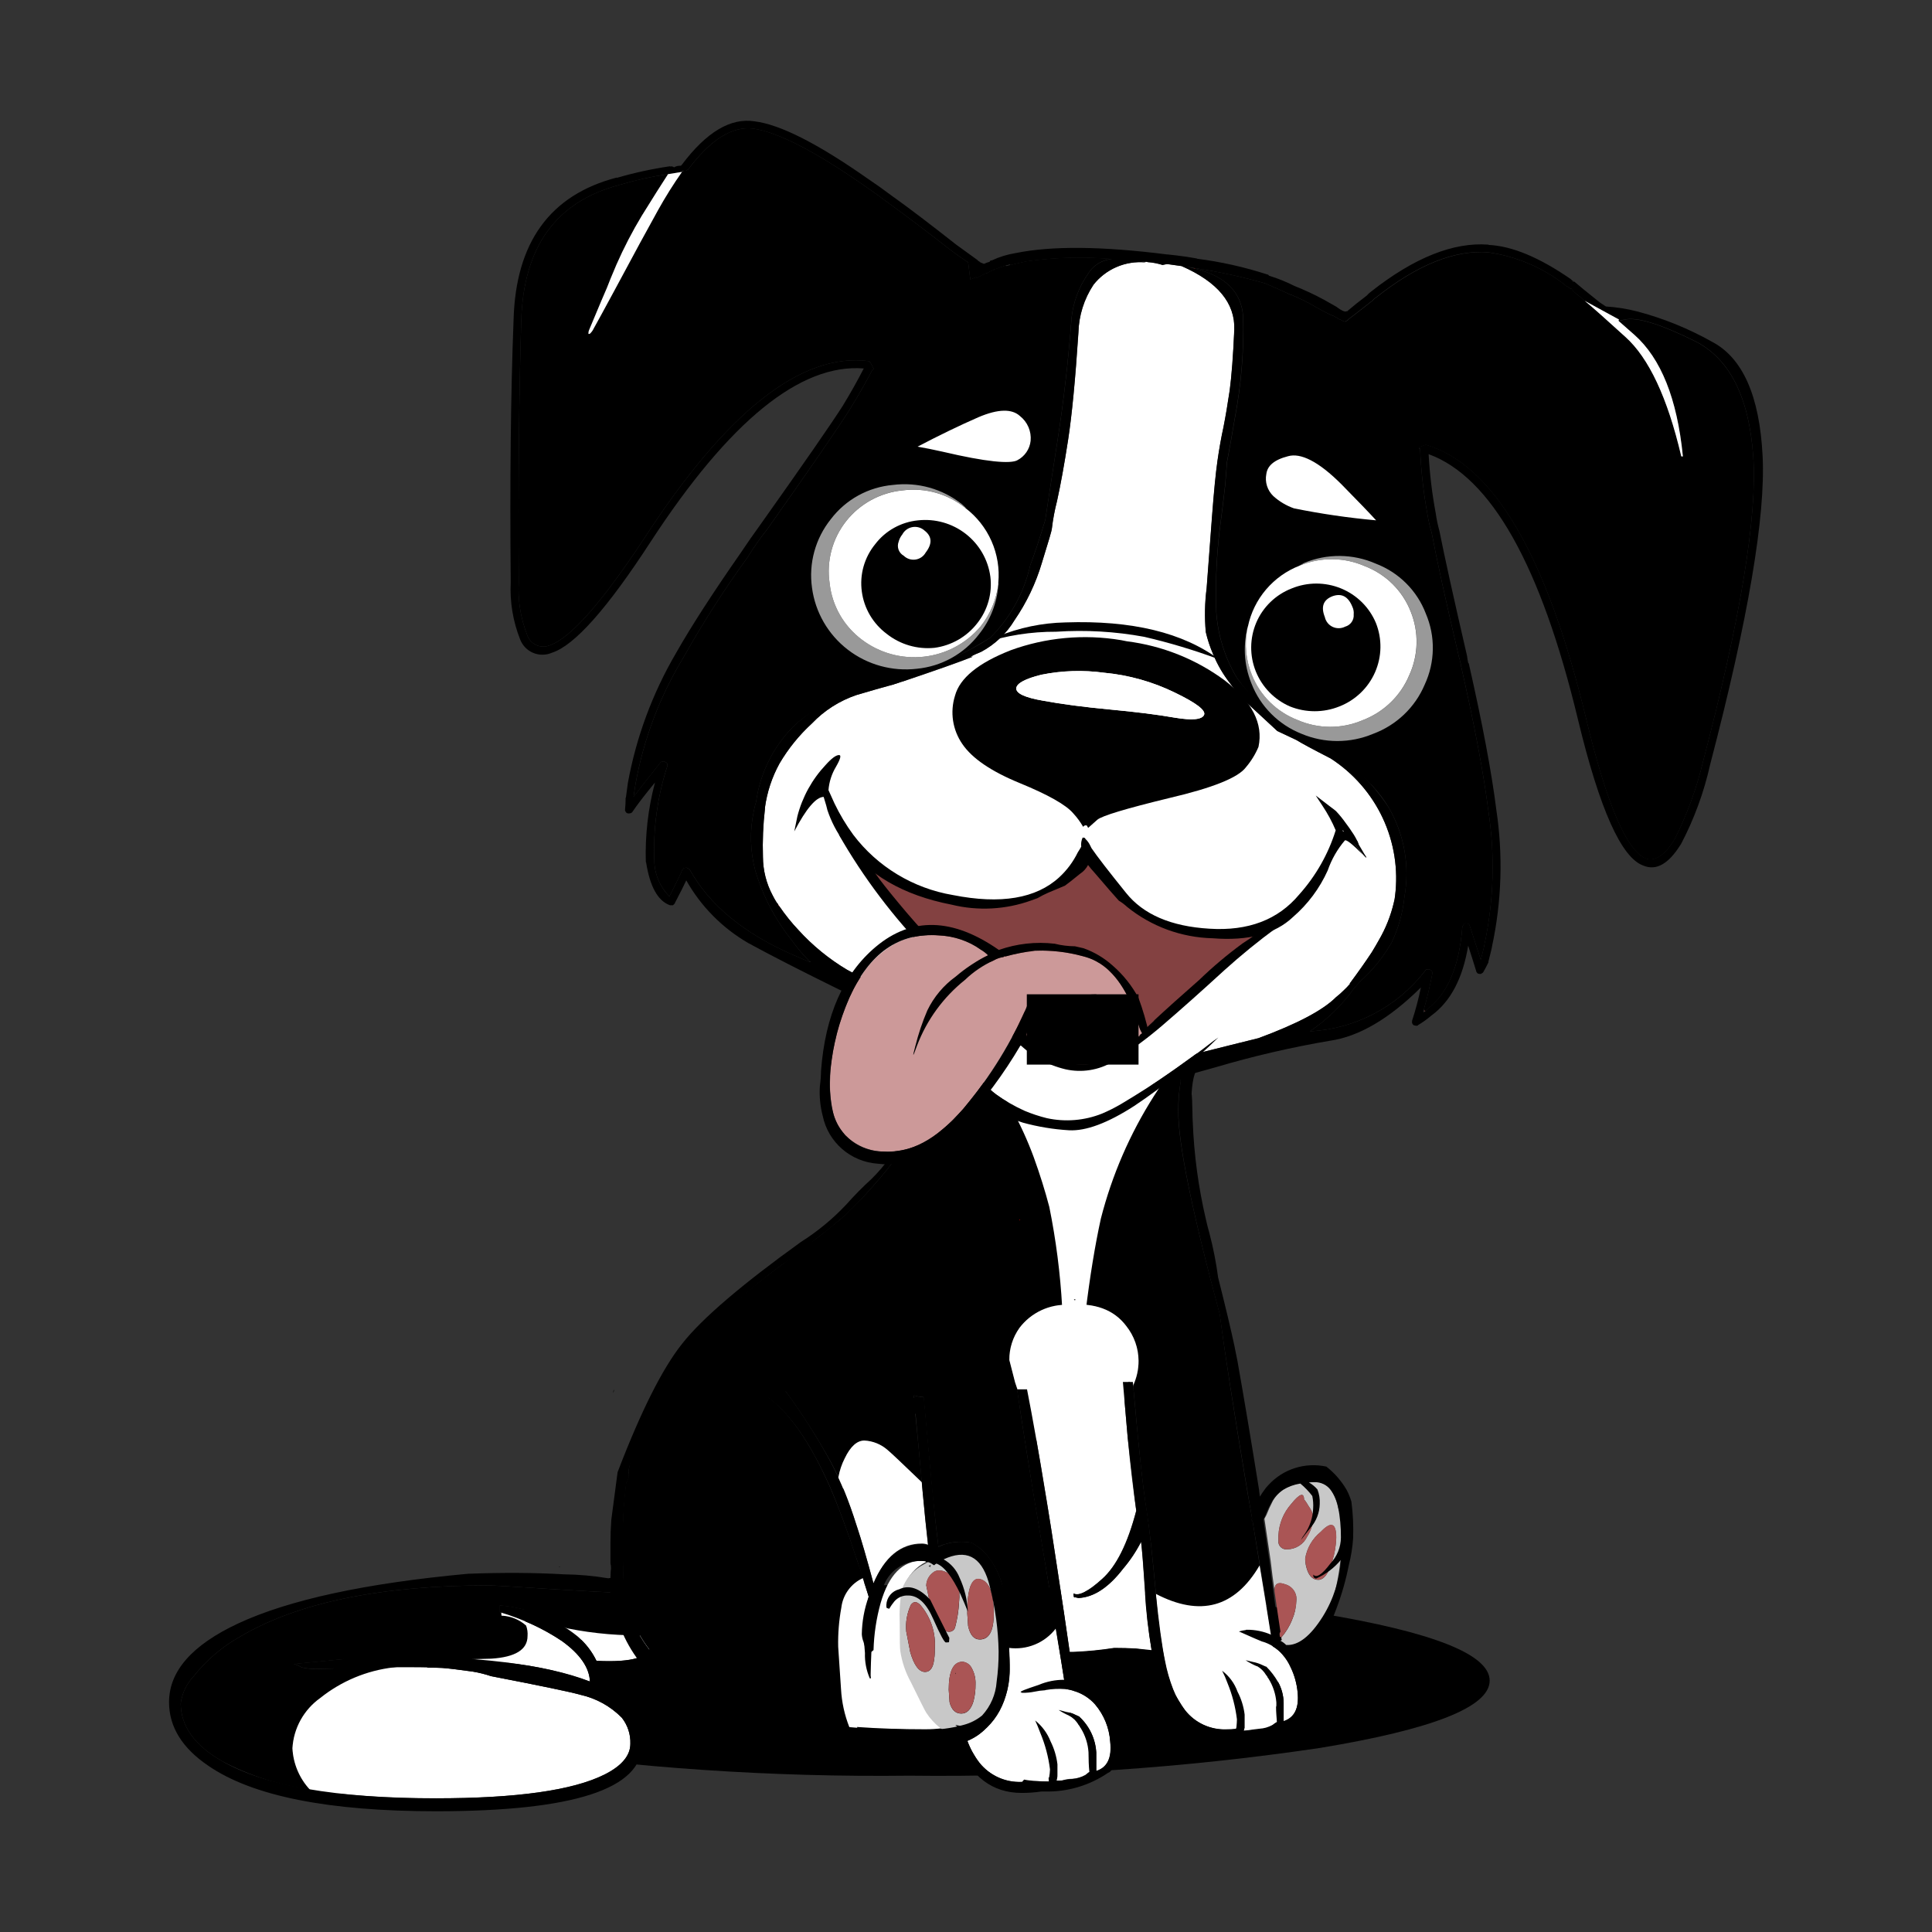 <svg width="160" height="160" viewBox="0 0 160 160" fill="none" xmlns="http://www.w3.org/2000/svg">
<rect x="0" y="0" width="160" height="160" fill="#333333" stroke="none"/>
<g id="Dog/1">
<g id="Vector">
<path fill-rule="evenodd" clip-rule="evenodd" d="M27.264 139.185C27.264 137.014 31.953 135.156 41.33 133.61C52.578 131.932 63.944 131.157 75.317 131.293C86.69 131.156 98.055 131.931 109.302 133.61C118.68 135.157 123.368 137.015 123.368 139.185C123.367 141.355 118.678 143.213 109.299 144.76C98.052 146.422 86.688 147.189 75.317 147.054C63.946 147.188 52.582 146.42 41.334 144.759C31.956 143.212 27.267 141.354 27.268 139.184" fill="black"/>
<path fill-rule="evenodd" clip-rule="evenodd" d="M25.658 148.203C23.108 147.839 20.64 147.039 18.366 145.837C16.1 144.525 14.967 142.933 14.968 141.059C15.081 140.226 15.452 139.449 16.03 138.835C17.087 137.491 18.403 136.368 19.9 135.532C24.683 132.706 31.566 131.294 40.55 131.294C40.77 131.294 42.454 131.395 45.6 131.598C48.779 131.786 50.463 131.88 50.651 131.88C50.736 131.889 50.822 131.881 50.903 131.857C50.984 131.832 51.06 131.792 51.126 131.739C51.596 132.149 52.016 132.613 52.377 133.121C52.932 133.823 53.393 134.595 53.746 135.417C51.482 135.486 49.217 135.297 46.996 134.852C46.974 134.839 46.95 134.831 46.925 134.828C45.259 133.779 43.365 133.138 41.4 132.957V133.522C41.441 133.534 41.48 133.55 41.518 133.569V133.593C41.518 133.781 41.541 133.851 41.589 133.803C42.324 133.845 43.023 134.134 43.571 134.623C43.672 134.9 43.712 135.195 43.689 135.488C43.689 136.613 42.682 137.238 40.668 137.363C39.881 137.378 39.284 137.394 38.874 137.41C36.608 137.221 34.083 137.127 31.298 137.127L24.336 137.806C24.562 137.865 24.778 137.961 24.973 138.089C25.491 138.208 26.024 138.247 26.554 138.206C28.915 138.144 30.929 138.104 32.597 138.089C30.375 138.347 28.272 139.224 26.531 140.619C25.856 141.097 25.297 141.721 24.897 142.442C24.497 143.164 24.265 143.966 24.218 144.788C24.282 146.059 24.791 147.268 25.657 148.207" fill="black"/>
<path fill-rule="evenodd" clip-rule="evenodd" d="M53.743 135.416H54.05L54.097 135.392C54.129 135.407 54.144 135.47 54.144 135.581C54.144 135.752 54.082 135.854 53.954 135.885C53.922 135.889 53.89 135.897 53.859 135.908C53.893 135.982 53.91 136.062 53.907 136.143C53.907 137.235 52.404 137.704 49.4 137.548C49.089 136.902 48.665 136.315 48.149 135.815C47.562 135.785 46.982 135.674 46.425 135.487C46.078 135.135 45.68 134.836 45.245 134.597V134.341C45.813 134.473 46.373 134.637 46.922 134.832C46.947 134.835 46.97 134.843 46.992 134.855C49.213 135.3 51.478 135.49 53.742 135.421M38.874 137.412C39.284 137.395 39.88 137.38 40.668 137.365C42.681 137.239 43.688 136.614 43.689 135.49C43.712 135.197 43.672 134.902 43.571 134.625C43.023 134.136 42.324 133.847 41.589 133.804C41.541 133.852 41.518 133.781 41.518 133.594V133.571C41.534 133.117 41.974 133.18 42.84 133.759C43.107 133.948 43.343 134.127 43.548 134.298C44.602 134.729 45.606 135.271 46.545 135.913C48.039 136.991 48.811 138.108 48.859 139.263C46.666 138.471 44.382 137.952 42.061 137.717C41.825 137.764 41.566 137.811 41.281 137.858H37.742C37.695 137.904 37.67 137.834 37.67 137.646C37.67 137.506 37.987 137.428 38.619 137.413L38.874 137.412ZM25.658 148.203C24.792 147.265 24.283 146.055 24.219 144.784C24.266 143.962 24.498 143.16 24.898 142.439C25.299 141.717 25.857 141.094 26.532 140.615C28.273 139.22 30.376 138.343 32.598 138.085C33.489 137.957 34.387 137.879 35.287 137.851L35.335 137.898C35.374 137.961 35.391 138.036 35.381 138.109C35.856 138.109 36.262 138.117 36.608 138.133C37.081 138.164 37.931 138.265 39.157 138.437C39.671 138.523 40.176 138.649 40.669 138.814C44.791 139.61 47.261 140.125 48.08 140.359C49.379 140.65 50.566 141.309 51.496 142.256C51.98 142.869 52.231 143.633 52.204 144.411C52.204 145.394 51.489 146.245 50.057 146.964C47.43 148.275 42.779 148.931 36.106 148.93C33.458 148.944 30.811 148.818 28.177 148.553V148.624C28.177 148.812 28.153 148.907 28.106 148.907L27.492 148.929C27.152 148.936 26.814 148.876 26.497 148.751C26.181 148.627 25.893 148.441 25.651 148.204" fill="white"/>
<path fill-rule="evenodd" clip-rule="evenodd" d="M50.651 131.878C50.462 131.878 48.778 131.784 45.6 131.596C42.453 131.393 40.769 131.292 40.55 131.292C31.565 131.292 24.682 132.704 19.898 135.53C18.401 136.367 17.086 137.489 16.028 138.833C15.45 139.447 15.079 140.224 14.966 141.057C14.966 142.932 16.099 144.524 18.365 145.835C21.921 147.897 27.837 148.927 36.112 148.926C42.781 148.926 47.429 148.271 50.058 146.96C51.489 146.242 52.205 145.391 52.205 144.407C52.231 143.629 51.981 142.866 51.498 142.253C50.566 141.305 49.377 140.646 48.075 140.355C47.257 140.121 44.787 139.606 40.665 138.81C40.172 138.644 39.667 138.518 39.155 138.433C37.927 138.26 37.078 138.158 36.605 138.128C34.67 138.035 31.319 138.058 26.553 138.199C26.023 138.239 25.489 138.2 24.97 138.082C24.775 137.954 24.56 137.858 24.333 137.8L31.296 137.121C39.383 137.121 45.235 137.831 48.853 139.253C48.806 138.098 48.035 136.981 46.54 135.904C44.954 134.858 43.22 134.053 41.394 133.514V132.949C43.744 133.142 45.98 134.031 47.814 135.502C48.478 136.064 49.017 136.757 49.395 137.539C52.4 137.695 53.902 137.227 53.902 136.134C53.676 135.007 53.146 133.963 52.368 133.113C52.008 132.605 51.589 132.142 51.119 131.731C50.986 131.838 50.816 131.889 50.645 131.873M53.24 132.27C54.207 133.393 54.772 134.801 54.846 136.276C54.846 137.79 53.446 138.547 50.645 138.547C50.319 138.535 49.995 138.487 49.679 138.406C49.754 138.753 49.793 139.106 49.795 139.46V139.672C50.085 139.792 50.362 139.941 50.621 140.117C51.408 140.541 52.062 141.172 52.511 141.94C52.961 142.709 53.189 143.585 53.17 144.473C53.17 148.158 47.483 150 36.109 150C27.188 150 20.902 148.744 17.252 146.233C15.084 144.766 14 143.01 14 140.964C14 138.404 15.903 136.234 19.71 134.454C23.927 132.487 30.276 131.113 38.756 130.333C41.62 130.224 44.264 130.239 46.687 130.379C47.921 130.393 49.151 130.503 50.368 130.707C51.36 130.535 52.319 131.058 53.247 132.276" fill="black"/>
<path fill-rule="evenodd" clip-rule="evenodd" d="M69.437 122.322C69.217 121.869 69.005 121.448 68.8 121.058C67.679 119.039 66.434 117.092 65.07 115.226C64.552 115.367 64.025 115.5 63.49 115.624C65.314 116.905 67.037 119.357 68.658 122.978C69.414 124.712 70.185 126.781 70.971 129.185C71.16 129.75 71.332 130.246 71.49 130.683C70.998 130.901 70.571 131.242 70.252 131.673C69.934 132.105 69.734 132.611 69.673 133.142C69.477 134.208 69.389 135.291 69.413 136.375C69.413 136.39 69.492 137.561 69.649 139.888C69.707 140.963 69.938 142.023 70.333 143.026C62.356 142.339 56.92 140.302 54.025 136.914C52.787 135.423 51.98 133.626 51.69 131.715C51.611 131.075 51.571 129.685 51.571 127.545C51.553 125.948 51.649 124.352 51.856 122.768C51.976 122.621 52.05 122.442 52.069 122.253C52.073 122.12 52.065 121.986 52.046 121.855C52.123 121.364 52.233 120.879 52.375 120.403C52.94 118.849 53.635 117.345 54.452 115.906C55.542 113.763 56.933 111.784 58.583 110.028C60.559 108.037 62.698 106.212 64.977 104.57C65.875 103.883 66.536 103.369 66.961 103.026C67.26 102.823 67.582 102.589 67.929 102.323C68.354 101.995 68.771 101.659 69.18 101.315C69.48 101.082 69.778 100.823 70.077 100.542C70.785 99.871 71.493 99.138 72.201 98.341C75.851 94.266 77.677 90.589 77.677 87.311C77.68 86.74 77.6 86.172 77.44 85.625L77.725 85.951C77.646 85.436 77.575 84.882 77.513 84.288H77.489C77.495 84.274 77.505 84.263 77.517 84.255C77.53 84.246 77.545 84.242 77.56 84.242C83.901 81.994 88.488 81.58 91.321 83.001C93.857 84.189 95.96 86.128 97.34 88.551C97.608 88.644 97.734 88.91 97.72 89.347C97.719 89.365 97.714 89.382 97.706 89.398C97.698 89.415 97.687 89.429 97.673 89.441L97.72 89.418C97.738 89.454 97.762 89.485 97.791 89.512C97.642 90.308 97.571 91.116 97.577 91.925C97.531 94.549 98.68 100.193 101.024 108.857C101.404 111.887 102.159 116.759 103.289 123.473C103.431 124.254 103.565 125.003 103.69 125.72C103.675 125.781 103.667 125.845 103.667 125.908C103.693 125.938 103.717 125.969 103.738 126.002C103.943 127.283 104.14 128.501 104.328 129.657C102.283 133.139 99.42 133.92 95.738 131.999C95.719 131.938 95.711 131.874 95.713 131.811C95.446 128.86 95.202 126.689 94.983 125.299C94.666 123.302 94.328 120.218 93.967 116.049C93.921 115.612 93.881 115.19 93.849 114.783V114.737C94.148 114.099 94.301 113.403 94.297 112.699C94.289 111.651 93.928 110.636 93.272 109.815C92.249 108.458 90.66 107.872 88.505 108.059C87.724 108.025 86.947 108.181 86.24 108.512C85.532 108.843 84.917 109.339 84.446 109.958C83.884 110.736 83.585 111.671 83.592 112.628C83.592 112.645 83.75 113.262 84.067 114.479C84.13 114.682 84.193 114.869 84.256 115.044H84.234C84.659 118.074 85.343 122.336 86.286 127.831C86.729 130.487 87.115 132.837 87.444 134.882C86.996 135.465 86.399 135.92 85.716 136.2C85.032 136.48 84.286 136.575 83.553 136.474C83.538 136.098 83.507 135.701 83.458 135.281C83.395 134.065 83.269 132.853 83.079 131.65C82.913 130.763 82.55 129.923 82.017 129.191C81.627 128.584 81.081 128.091 80.436 127.762C79.689 127.614 78.916 127.663 78.194 127.903C78.027 127.941 77.867 128.005 77.719 128.091C77.705 128.038 77.697 127.983 77.696 127.928C77.553 126.726 77.395 125.305 77.221 123.666C77.127 122.666 77.025 121.565 76.915 120.363C76.757 118.598 76.615 117.044 76.489 115.701C76.217 115.69 75.947 115.643 75.687 115.561V115.771C75.792 115.71 75.912 115.68 76.033 115.685C76.154 115.689 76.272 115.728 76.372 115.796L76.418 115.771C76.45 115.771 76.466 115.866 76.466 116.054C76.296 116.435 76.072 116.79 75.801 117.108C75.944 118.45 76.125 120.34 76.345 122.776C74.708 121.197 73.756 120.299 73.489 120.082C72.957 119.617 72.283 119.345 71.576 119.309C70.962 119.309 70.42 119.801 69.948 120.785C69.701 121.272 69.526 121.792 69.429 122.329M46.348 129.801C46.327 129.782 46.303 129.766 46.277 129.754H46.372L46.348 129.801Z" fill="black"/>
<path fill-rule="evenodd" clip-rule="evenodd" d="M104.318 129.655C104.775 132.402 105.136 134.635 105.403 136.352C105.705 136.527 105.976 136.75 106.205 137.011C106.485 137.342 106.715 137.71 106.889 138.105C107.198 138.737 107.391 139.42 107.459 140.119C107.6 141.431 107.214 142.235 106.301 142.532V141.01C106.291 140.395 106.128 139.791 105.826 139.253C105.89 139.831 105.921 140.214 105.921 140.4C105.92 140.734 105.839 141.064 105.686 141.362C105.683 141.776 105.706 142.191 105.756 142.603C105.621 142.675 105.494 142.761 105.377 142.859C105.05 143.038 104.687 143.143 104.315 143.164C103.78 143.227 103.489 143.266 103.441 143.281C103.426 143.281 103.269 143.298 102.967 143.328C102.982 143.281 103.006 143.21 103.038 143.118V143.096C102.833 143.128 102.605 143.152 102.354 143.167C102.102 143.199 101.848 143.214 101.595 143.213C100.927 143.242 100.262 143.112 99.654 142.835C99.047 142.558 98.514 142.142 98.101 141.621C98.087 141.577 98.063 141.537 98.031 141.504L97.323 140.357C96.928 139.455 96.635 138.512 96.45 137.546C96.105 135.71 95.86 133.857 95.717 131.995C99.399 133.916 102.262 133.135 104.308 129.654M83.539 136.469C84.272 136.569 85.018 136.474 85.702 136.194C86.385 135.914 86.982 135.459 87.43 134.875C87.761 136.811 88.037 138.482 88.257 139.889C88.515 139.906 88.769 139.961 89.011 140.052C89.662 140.258 90.242 140.639 90.687 141.153C91.428 142.023 91.867 143.106 91.939 144.244C92.08 145.57 91.694 146.375 90.781 146.657V145.135C90.713 143.999 90.206 142.933 89.365 142.159C89.356 142.151 89.344 142.145 89.332 142.141C89.32 142.137 89.308 142.136 89.295 142.137C89.203 142.084 89.108 142.037 89.01 141.997C88.866 141.91 88.704 141.854 88.536 141.833C88.537 141.92 88.544 142.006 88.559 142.092C88.879 142.264 89.142 142.524 89.319 142.84C89.354 142.876 89.386 142.916 89.413 142.958C89.436 143.017 89.468 143.073 89.508 143.122C89.879 143.725 90.098 144.407 90.145 145.112C90.145 145.721 90.169 146.26 90.216 146.729C90.201 146.744 90.091 146.831 89.886 146.987C89.548 147.181 89.168 147.293 88.778 147.314C88.496 147.312 88.216 147.36 87.951 147.455H87.477C87.493 147.386 87.5 147.316 87.499 147.245C87.537 147.148 87.553 147.044 87.547 146.94V146.87C87.323 147.011 87.086 147.129 86.839 147.222C86.839 147.323 86.847 147.425 86.862 147.526C86.482 147.526 86.114 147.518 85.752 147.502H85.725C85.35 147.551 84.971 147.574 84.592 147.573C83.93 147.6 83.271 147.472 82.669 147.199C82.066 146.926 81.537 146.516 81.124 146.002C80.688 145.443 80.345 144.819 80.108 144.152C80.156 144.137 80.211 144.121 80.273 144.106C80.79 143.88 81.255 143.553 81.642 143.145C82.326 142.455 82.854 141.628 83.192 140.72C83.53 139.811 83.67 138.842 83.602 137.876C83.602 137.548 83.586 137.078 83.554 136.471M93.84 114.782C93.747 115.014 93.628 115.235 93.486 115.441C93.471 115.486 93.463 115.533 93.462 115.58C93.426 115.616 93.386 115.647 93.344 115.674C93.282 115.753 93.218 115.84 93.154 115.932V115.979L93.13 116.05C93.209 116.956 93.296 117.962 93.39 119.071C93.61 121.382 93.846 123.389 94.098 125.09C93.388 127.821 92.445 129.711 91.268 130.759C90.104 131.805 89.317 132.203 88.908 131.954C88.908 132.171 88.923 132.281 88.955 132.281C88.955 132.298 88.979 132.298 89.025 132.281L89.31 132.328C90.569 132.28 91.802 131.476 93.011 129.915C93.591 129.233 94.09 128.486 94.497 127.69C94.576 128.283 94.678 129.602 94.804 131.646C94.893 133.326 95.083 135 95.374 136.657C95.027 136.626 94.588 136.58 94.052 136.518C93.517 136.487 92.919 136.472 92.259 136.472C91.134 136.648 89.999 136.757 88.861 136.798H88.576C88.309 134.863 87.971 132.567 87.562 129.913C86.948 125.838 86.374 122.294 85.838 119.281C85.528 118.708 85.283 118.103 85.108 117.477C84.932 117.015 84.805 116.537 84.728 116.049C84.518 115.74 84.358 115.4 84.254 115.041C84.19 114.87 84.128 114.683 84.064 114.476C83.747 113.258 83.589 112.642 83.589 112.627C83.581 111.67 83.878 110.735 84.438 109.957C84.91 109.337 85.528 108.84 86.237 108.51C86.945 108.18 87.725 108.025 88.507 108.061C90.662 107.872 92.251 108.458 93.274 109.817C93.926 110.639 94.283 111.653 94.289 112.699C94.292 113.403 94.139 114.098 93.841 114.736L93.84 114.782ZM69.437 122.324C69.533 121.785 69.709 121.263 69.957 120.775C70.428 119.792 70.971 119.3 71.585 119.299C72.292 119.335 72.966 119.608 73.497 120.073C73.765 120.292 74.717 121.19 76.354 122.766C76.354 122.978 76.37 123.189 76.4 123.398C76.543 125.069 76.692 126.576 76.848 127.919C76.69 127.859 76.523 127.827 76.354 127.825C74.607 127.825 73.269 128.925 72.341 131.126C71.772 129.018 71.323 127.472 70.996 126.488C70.602 125.255 70.216 124.178 69.838 123.256C69.823 123.349 69.815 123.444 69.815 123.539C69.747 123.582 69.676 123.621 69.603 123.656C69.483 123.599 69.389 123.498 69.343 123.374V123.046C69.344 122.801 69.376 122.558 69.438 122.321M70.335 143.025C69.94 142.022 69.709 140.962 69.65 139.887C69.494 137.56 69.416 136.388 69.415 136.373C69.391 135.289 69.478 134.206 69.675 133.14C69.736 132.609 69.936 132.103 70.254 131.671C70.573 131.24 70.999 130.899 71.492 130.681L71.587 130.752V131.174H71.611C71.752 131.596 71.862 131.947 71.941 132.228C71.579 133.228 71.386 134.281 71.371 135.343C71.384 135.56 71.432 135.774 71.513 135.975C71.59 136.307 71.718 136.625 71.893 136.917C72 136.88 72.102 136.833 72.2 136.776C72.278 136.698 72.326 136.658 72.342 136.658C72.378 135.336 72.576 134.023 72.932 132.748C73.607 130.417 74.747 129.252 76.353 129.252C76.489 129.253 76.624 129.277 76.753 129.322C76.304 129.534 75.903 129.834 75.575 130.205C75.246 130.575 74.996 131.007 74.841 131.476C74.689 132.389 74.633 133.316 74.676 134.24C74.676 135.676 74.692 136.473 74.723 136.629C74.859 137.55 75.162 138.439 75.62 139.252C76.376 140.829 76.809 141.688 76.918 141.829C77.233 142.323 77.633 142.759 78.098 143.117C77.605 143.182 77.108 143.213 76.611 143.211C74.629 143.211 72.757 143.149 70.995 143.023H70.971L70.995 143.069C70.995 143.193 70.988 143.257 70.971 143.257L70.948 143.281C71.011 143.328 70.971 143.352 70.83 143.352C70.728 143.337 70.631 143.3 70.545 143.244C70.459 143.187 70.388 143.113 70.335 143.025ZM93.491 114.569C93.508 114.519 93.532 114.471 93.562 114.427H93.467C93.466 114.483 93.474 114.538 93.491 114.591V114.569Z" fill="white"/>
<path fill-rule="evenodd" clip-rule="evenodd" d="M105.475 131.878L105.453 131.925V131.878H105.475Z" fill="#C8C8C8"/>
<path fill-rule="evenodd" clip-rule="evenodd" d="M71.61 131.176H71.588V131.105C71.586 131.118 71.588 131.131 71.592 131.143C71.596 131.155 71.602 131.166 71.61 131.176Z" fill="#E9E4DA"/>
<path fill-rule="evenodd" clip-rule="evenodd" d="M71.585 130.754L71.49 130.683H71.513L71.585 130.754Z" fill="#00BE97"/>
<path fill-rule="evenodd" clip-rule="evenodd" d="M77.249 129.001C77.251 128.705 77.333 128.414 77.486 128.159C77.485 128.214 77.493 128.269 77.51 128.322C77.657 128.235 77.817 128.172 77.984 128.134C78.693 127.908 79.447 127.86 80.179 127.994C80.817 128.315 81.355 128.8 81.738 129.4C82.26 130.126 82.615 130.957 82.776 131.835C82.964 133.006 83.091 134.186 83.156 135.371C83.187 135.808 83.219 136.205 83.25 136.566C83.282 137.159 83.298 137.62 83.298 137.947C83.364 138.897 83.226 139.85 82.892 140.743C82.558 141.636 82.037 142.449 81.363 143.127C80.984 143.529 80.526 143.85 80.017 144.068C79.806 143.723 79.662 143.342 79.592 142.944C79.451 142.912 79.294 142.881 79.117 142.85C79.243 142.959 79.377 143.076 79.519 143.201L79.494 143.365C79.481 143.41 79.473 143.457 79.47 143.504C79.439 143.567 79.353 143.598 79.21 143.598C78.719 143.591 78.244 143.417 77.865 143.106C77.415 142.748 77.025 142.322 76.71 141.842C76.612 141.695 76.185 140.849 75.431 139.303C74.989 138.502 74.693 137.63 74.558 136.727C74.527 136.571 74.511 135.79 74.511 134.385C74.468 133.476 74.523 132.565 74.677 131.667C74.831 131.208 75.074 130.783 75.394 130.418C75.714 130.052 76.104 129.753 76.541 129.537C76.698 129.442 76.864 129.348 77.037 129.254L77.107 129.396L77.132 129.232L77.249 129.091V129.001ZM77.084 129.587C77.018 129.62 76.954 129.659 76.895 129.704C76.945 129.721 76.993 129.745 77.037 129.774H77.061V129.727L77.084 129.587ZM77.227 130.266C77.07 130.39 76.943 130.547 76.853 130.725C76.764 130.903 76.714 131.098 76.708 131.296L77.108 133.192C77.488 134.488 77.992 135.136 78.62 135.136C78.726 135.133 78.828 135.098 78.913 135.035C78.998 134.972 79.061 134.885 79.094 134.785C79.276 134.104 79.387 133.405 79.425 132.702C79.551 131.483 79.298 130.703 78.665 130.359C78.037 129.983 77.557 129.952 77.227 130.266ZM76.236 132.934C75.92 132.607 75.652 132.6 75.432 132.912C75.113 133.6 74.982 134.359 75.052 135.113C75.052 135.128 75.163 135.698 75.383 136.823C75.699 137.915 76.108 138.462 76.61 138.463C76.972 138.463 77.208 138.205 77.318 137.689C77.391 137.327 77.423 136.958 77.413 136.588C77.52 135.264 77.096 133.95 76.233 132.934M80.456 138.114C80.381 137.973 80.269 137.853 80.133 137.766C79.997 137.68 79.841 137.63 79.679 137.622C78.939 137.652 78.569 138.425 78.57 139.939L78.641 140.97C78.798 141.594 79.121 141.908 79.609 141.912C80.08 141.912 80.418 141.568 80.623 140.881C80.74 140.422 80.796 139.95 80.789 139.476C80.807 139.002 80.693 138.532 80.458 138.118M80.104 133.597L80.175 134.651C80.333 135.401 80.656 135.776 81.144 135.776C81.915 135.776 82.3 135.065 82.299 133.643C82.299 131.958 81.938 131.005 81.215 130.787C80.476 130.568 80.106 131.505 80.105 133.597M106.109 135.612C106.49 135.174 106.794 134.675 107.006 134.136C107.221 133.639 107.341 133.107 107.36 132.567C107.394 132.269 107.32 131.968 107.151 131.719C106.982 131.471 106.73 131.289 106.439 131.209C105.873 130.99 105.574 131.138 105.542 131.653C105.432 130.904 105.329 130.115 105.235 129.287C105.078 128.194 104.905 127.023 104.716 125.774C104.763 125.679 104.819 125.579 104.881 125.469C105.041 125.062 105.223 124.663 105.424 124.274C106.053 123.228 107.209 122.705 108.893 122.705C109.822 122.705 110.451 123.377 110.781 124.72C110.798 124.815 110.821 124.91 110.852 125.002C111.006 125.298 111.087 125.627 111.088 125.961C111.104 126.165 111.112 126.688 111.113 127.53C111.084 129.234 110.829 130.928 110.353 132.566C109.566 135.454 108.386 136.898 106.813 136.898C106.404 136.898 106.144 136.555 106.034 135.869C106.076 135.86 106.116 135.844 106.152 135.822C106.137 135.761 106.121 135.69 106.105 135.612M108.087 129.077C108.088 129.398 108.144 129.717 108.252 130.019C108.442 130.566 108.749 130.839 109.174 130.839C109.645 130.839 110.03 130.323 110.33 129.292C110.53 128.663 110.641 128.008 110.659 127.348C110.659 126.13 110.234 125.967 109.385 126.858C108.691 127.415 108.229 128.207 108.087 129.082M105.869 127.162V127.748C105.893 127.918 105.982 128.072 106.119 128.177C106.255 128.283 106.428 128.331 106.6 128.313C106.951 128.308 107.293 128.205 107.587 128.015C107.881 127.826 108.114 127.557 108.261 127.241C108.582 126.744 108.754 126.167 108.757 125.578C108.695 125.273 108.565 124.985 108.377 124.736C108.128 124.316 108.002 124.144 107.998 124.22C107.998 123.566 107.644 123.675 106.936 124.547C106.295 125.269 105.92 126.186 105.874 127.148" fill="#C8C8C8"/>
<path fill-rule="evenodd" clip-rule="evenodd" d="M76.232 132.932C77.096 133.948 77.521 135.262 77.413 136.587C77.423 136.956 77.391 137.325 77.318 137.687C77.207 138.202 76.972 138.46 76.61 138.46C76.104 138.46 75.695 137.914 75.383 136.821C75.162 135.697 75.052 135.126 75.052 135.111C74.981 134.357 75.112 133.597 75.432 132.91C75.653 132.596 75.92 132.603 76.234 132.932M77.225 130.263C77.556 129.949 78.036 129.981 78.665 130.357C79.294 130.7 79.546 131.48 79.42 132.7C79.383 133.404 79.273 134.102 79.091 134.783C79.058 134.883 78.994 134.97 78.909 135.033C78.824 135.096 78.722 135.131 78.616 135.134C77.987 135.134 77.484 134.486 77.106 133.19L76.707 131.293C76.713 131.094 76.763 130.899 76.852 130.721C76.941 130.544 77.069 130.387 77.225 130.263ZM79.114 138.645L79.16 138.599C79.141 138.564 79.132 138.523 79.136 138.482C79.136 138.538 79.128 138.592 79.114 138.645ZM80.104 133.586C80.104 131.495 80.474 130.558 81.214 130.776C81.937 130.995 82.299 131.947 82.299 133.633C82.299 135.053 81.913 135.764 81.143 135.765C80.654 135.765 80.331 135.39 80.174 134.641L80.104 133.586ZM80.458 138.107C80.692 138.521 80.806 138.991 80.788 139.465C80.794 139.938 80.739 140.411 80.623 140.87C80.418 141.557 80.08 141.9 79.608 141.9C79.12 141.9 78.796 141.586 78.639 140.959L78.569 139.928C78.569 138.414 78.938 137.642 79.677 137.61C79.839 137.619 79.995 137.668 80.132 137.754C80.268 137.84 80.38 137.96 80.456 138.101M106.109 135.595L105.992 135.549C105.96 135.534 105.945 135.471 105.945 135.36C105.959 135.276 105.991 135.196 106.04 135.126C105.882 134.096 105.717 132.964 105.544 131.73L105.567 131.707L105.544 131.683V131.648C105.575 131.132 105.874 130.984 106.44 131.203C106.732 131.284 106.984 131.465 107.153 131.714C107.322 131.963 107.396 132.264 107.362 132.562C107.343 133.102 107.223 133.634 107.008 134.131C106.795 134.67 106.492 135.168 106.11 135.605M105.875 127.151C105.921 126.19 106.295 125.273 106.937 124.551C107.644 123.678 107.998 123.568 107.999 124.223C107.999 124.149 108.127 124.317 108.378 124.738C108.567 124.989 108.697 125.279 108.758 125.586C108.755 126.176 108.584 126.753 108.264 127.249C108.115 127.561 107.882 127.825 107.59 128.011C107.298 128.198 106.959 128.299 106.611 128.303C106.439 128.322 106.267 128.274 106.13 128.168C105.994 128.062 105.904 127.908 105.881 127.738L105.875 127.151ZM108.093 129.072C108.234 128.195 108.697 127.402 109.393 126.844C110.242 125.953 110.667 126.117 110.667 127.335C110.648 127.995 110.537 128.649 110.336 129.279C110.038 130.31 109.652 130.825 109.18 130.825C108.755 130.825 108.449 130.552 108.261 130.006C108.152 129.704 108.096 129.385 108.096 129.064" fill="#AA5555"/>
<path fill-rule="evenodd" clip-rule="evenodd" d="M77.486 84.287C78.327 85.129 79.108 86.029 79.822 86.981C80.662 88.084 81.427 89.243 82.111 90.448C82.19 90.573 82.78 91.901 83.881 94.43C84.45 95.724 84.859 98.472 85.108 102.673C84.09 98.809 82.757 95.034 81.122 91.385C80.127 89.327 78.891 87.393 77.439 85.623C77.597 86.187 77.677 86.769 77.676 87.355C77.676 90.603 75.851 94.265 72.201 98.339C71.493 99.151 70.785 99.893 70.077 100.565C69.777 100.83 69.486 101.08 69.204 101.313C68.794 101.673 68.377 102.009 67.953 102.321L67.573 102.604C66.667 103.37 65.722 104.09 64.741 104.759C62.891 106.108 61.155 107.604 59.549 109.231C57.621 111.11 55.989 113.265 54.709 115.625C53.636 117.396 52.788 119.293 52.184 121.271C52.118 121.468 52.07 121.672 52.042 121.878C52.08 122.007 52.095 122.142 52.088 122.277C52.072 122.459 51.998 122.631 51.877 122.769C51.67 124.362 51.575 125.967 51.592 127.572C51.592 129.695 51.631 131.084 51.71 131.74C51.982 133.646 52.783 135.439 54.023 136.92C56.981 140.385 62.606 142.438 70.897 143.079C72.675 143.188 74.587 143.242 76.633 143.242C77.709 143.269 78.783 143.135 79.819 142.844C80.372 142.696 80.887 142.433 81.331 142.073C82.04 141.304 82.465 140.319 82.537 139.279C82.65 138.449 82.705 137.611 82.702 136.773C82.671 134.955 82.426 133.147 81.971 131.386C81.419 129.107 80.255 128.31 78.478 128.997L78.147 129.139C78.751 129.48 79.218 130.018 79.469 130.661C79.878 131.545 80.11 132.499 80.154 133.471C79.996 133.066 79.791 132.582 79.54 132.02C78.847 130.567 78.187 129.724 77.558 129.49C77.483 129.518 77.417 129.566 77.368 129.629L77.273 129.583C77.131 129.464 76.961 129.384 76.779 129.349H76.684L76.659 129.303C76.558 129.285 76.455 129.277 76.353 129.278C75.641 129.237 74.935 129.434 74.349 129.837C73.763 130.24 73.33 130.827 73.119 131.503C72.56 132.907 72.249 134.397 72.2 135.907C72.136 137.405 72.105 138.295 72.105 138.577C72.096 138.71 72.104 138.843 72.127 138.974C72.122 138.981 72.114 138.987 72.106 138.991C72.098 138.995 72.089 138.997 72.08 138.998H72.034C71.744 138.333 71.607 137.613 71.632 136.89C71.472 135.33 71.576 133.755 71.94 132.23C71.75 131.621 71.427 130.606 70.972 129.185C70.955 129.12 70.931 129.056 70.9 128.996C70.145 126.67 69.405 124.672 68.681 123.001C66.178 117.428 63.433 114.641 60.444 114.64C60.063 114.702 59.696 114.83 59.359 115.017C59.045 115.221 58.691 115.356 58.321 115.415L57.846 115.251C57.834 115.272 57.817 115.289 57.797 115.302C57.776 115.314 57.752 115.32 57.728 115.321C57.681 115.306 57.594 115.143 57.468 114.83C57.342 114.487 58.207 114.173 60.064 113.889C60.952 113.736 61.862 113.778 62.731 114.013C63.601 114.248 64.407 114.669 65.094 115.248C66.459 117.106 67.695 119.054 68.795 121.079C69.651 122.729 70.355 124.454 70.896 126.231L70.99 126.514C71.321 127.497 71.77 129.035 72.335 131.129C73.264 128.959 74.602 127.874 76.348 127.874C76.525 127.875 76.701 127.907 76.867 127.968C76.71 126.595 76.551 125.072 76.393 123.401V123.378C76.031 119.411 75.795 116.803 75.685 115.555C75.949 115.654 76.228 115.71 76.511 115.719C76.638 117.077 76.779 118.631 76.936 120.379C77.031 121.457 77.126 122.456 77.221 123.378C77.379 125.142 77.537 126.656 77.696 127.921C77.695 127.984 77.704 128.048 77.72 128.109C77.878 128.024 78.043 127.953 78.215 127.899C78.94 127.672 79.709 127.624 80.457 127.758C81.095 128.097 81.639 128.587 82.038 129.186C82.563 129.93 82.927 130.775 83.106 131.666C83.295 132.86 83.422 134.064 83.486 135.272C83.58 136.505 83.627 137.379 83.628 137.895C83.628 140.877 82.511 142.945 80.276 144.101C80.232 144.115 80.191 144.139 80.158 144.172H80.112C80.358 144.827 80.7 145.442 81.126 145.997C81.544 146.513 82.077 146.924 82.684 147.197C83.291 147.469 83.954 147.597 84.62 147.568H84.666C84.669 147.543 84.677 147.519 84.691 147.498C84.703 147.484 84.719 147.475 84.738 147.473V147.45C84.738 147.435 84.753 147.427 84.785 147.427C84.784 147.421 84.785 147.414 84.787 147.408C84.789 147.402 84.792 147.397 84.796 147.392C84.801 147.387 84.806 147.384 84.813 147.382C84.819 147.38 84.825 147.379 84.832 147.38C84.979 147.413 85.129 147.436 85.279 147.45H85.303C85.445 147.466 85.596 147.483 85.753 147.498C86.146 147.528 86.523 147.544 86.884 147.544C86.87 147.443 86.862 147.341 86.862 147.24C86.863 147.221 86.871 147.205 86.884 147.192C86.924 146.975 86.948 146.754 86.956 146.533C86.827 145.495 86.557 144.478 86.153 143.512C85.996 143.09 85.856 142.748 85.728 142.481C86.299 142.938 86.739 143.536 87.004 144.214C87.302 144.81 87.494 145.452 87.573 146.112V146.954C87.578 147.056 87.57 147.159 87.55 147.259C87.534 147.337 87.518 147.408 87.502 147.469C87.787 147.454 87.942 147.447 87.977 147.447C88.257 147.394 88.54 147.355 88.825 147.33C89.206 147.297 89.576 147.185 89.912 147.002C90.024 146.901 90.142 146.807 90.266 146.72C90.213 146.182 90.19 145.642 90.195 145.103C90.14 144.407 89.922 143.733 89.558 143.136C89.5 143.097 89.458 143.039 89.439 142.972C89.415 142.92 89.383 142.873 89.344 142.831C89.168 142.53 88.916 142.28 88.614 142.106H88.591C88.27 141.968 87.961 141.804 87.669 141.613C87.701 141.613 87.913 141.669 88.307 141.777C88.569 141.817 88.823 141.896 89.061 142.011C89.146 142.056 89.233 142.095 89.322 142.128C89.337 142.128 89.352 142.133 89.364 142.141C89.377 142.149 89.387 142.161 89.393 142.175C90.226 142.946 90.728 144.005 90.793 145.134V146.678C91.721 146.382 92.106 145.57 91.949 144.243C91.872 143.107 91.434 142.025 90.698 141.152C90.25 140.658 89.681 140.287 89.046 140.075H89.023C88.78 139.979 88.525 139.916 88.264 139.887H88.242C87.698 139.841 87.151 139.865 86.614 139.957C86.592 139.97 86.568 139.978 86.543 139.981C86.249 139.995 85.957 140.034 85.669 140.098C85.344 140.164 85.011 140.195 84.679 140.192C84.657 140.193 84.635 140.189 84.614 140.181C84.594 140.173 84.576 140.16 84.56 140.145C84.465 140.13 84.552 140.067 84.82 139.956C85.057 139.862 85.458 139.721 86.025 139.534C86.688 139.253 87.403 139.11 88.125 139.113C87.7 136.333 87.086 132.585 86.284 127.87C86.016 126.278 85.763 124.779 85.524 123.374C84.974 119.983 84.541 117.212 84.226 115.059H85.053C85.514 117.403 86.004 120.175 86.523 123.378C86.869 125.392 87.215 127.57 87.561 129.911C87.97 132.581 88.316 134.893 88.599 136.845H88.884C90.022 136.786 91.157 136.669 92.282 136.493C92.927 136.493 93.517 136.509 94.052 136.539C94.603 136.603 95.043 136.656 95.374 136.703C95.104 135.036 94.923 133.355 94.832 131.668C94.689 129.622 94.579 128.295 94.501 127.686C94.094 128.483 93.595 129.229 93.014 129.911C91.819 131.472 90.585 132.284 89.313 132.346L89.028 132.276C88.997 132.308 88.981 132.308 88.981 132.276C88.934 132.276 88.91 132.174 88.91 131.972C89.335 132.223 90.13 131.817 91.295 130.754C92.459 129.708 93.394 127.834 94.102 125.133C94.024 124.568 93.954 123.982 93.89 123.377C93.733 122.081 93.567 120.644 93.394 119.066C93.238 117.224 93.104 115.685 92.993 114.451H93.819C93.867 114.95 93.914 115.481 93.961 116.044C94.229 119.041 94.481 121.485 94.716 123.375C94.81 124.108 94.905 124.756 95.001 125.319C95.205 126.708 95.441 128.886 95.709 131.853C95.976 134.476 96.236 136.381 96.488 137.567C96.638 138.359 96.861 139.135 97.152 139.887C97.395 140.509 97.729 141.092 98.143 141.619C98.552 142.146 99.083 142.568 99.691 142.849C100.299 143.131 100.966 143.263 101.636 143.236C101.888 143.236 102.131 143.228 102.367 143.211V143.117C102.368 143.108 102.37 143.099 102.374 143.091C102.379 143.083 102.385 143.076 102.392 143.07C102.423 142.774 102.438 142.547 102.438 142.391C102.314 141.362 102.052 140.354 101.659 139.393C101.532 139.041 101.383 138.696 101.211 138.363C101.798 138.804 102.241 139.407 102.487 140.096C102.795 140.689 102.995 141.331 103.076 141.994V143.118L103.053 143.142C103.038 143.22 103.022 143.29 103.006 143.352C103.29 143.337 103.448 143.329 103.48 143.329C103.511 143.313 103.796 143.274 104.335 143.211C104.718 143.175 105.088 143.055 105.419 142.86C105.623 142.705 105.741 142.619 105.773 142.604C105.741 142.26 105.717 141.847 105.702 141.363V140.986C105.646 140.279 105.418 139.595 105.038 138.995C104.992 138.95 104.959 138.894 104.943 138.832C104.916 138.789 104.884 138.75 104.848 138.714C104.672 138.413 104.42 138.163 104.117 137.989H104.08C103.759 137.852 103.451 137.687 103.159 137.496C103.191 137.496 103.395 137.543 103.773 137.638C104.043 137.688 104.305 137.775 104.552 137.896C104.636 137.939 104.723 137.978 104.812 138.012C104.825 138.011 104.838 138.013 104.85 138.017C104.862 138.021 104.873 138.028 104.883 138.036C105.252 138.408 105.571 138.826 105.832 139.278C106.134 139.807 106.298 140.403 106.307 141.011V142.556C107.219 142.259 107.604 141.448 107.463 140.12C107.391 139.424 107.208 138.744 106.92 138.106C106.748 137.709 106.508 137.345 106.212 137.029C105.99 136.763 105.727 136.534 105.433 136.35C105.162 136.177 104.868 136.043 104.559 135.952H104.536C104.331 135.875 103.686 135.594 102.601 135.11C102.787 135.054 102.977 135.015 103.17 134.992C103.18 134.984 103.191 134.977 103.203 134.973C103.215 134.969 103.228 134.967 103.241 134.969C103.948 134.961 104.648 135.104 105.294 135.39C104.914 133.048 104.396 129.918 103.738 126C103.716 125.966 103.693 125.935 103.666 125.905C103.665 125.85 103.673 125.795 103.689 125.741C103.563 125.007 103.436 124.265 103.31 123.516C103.312 123.468 103.304 123.421 103.287 123.377C102.166 116.725 101.408 111.885 101.015 108.857C98.687 100.192 97.546 94.555 97.593 91.946C97.59 91.13 97.653 90.316 97.782 89.511C97.77 89.485 97.755 89.461 97.736 89.44C96.966 90.022 96.283 90.708 95.706 91.478C94.652 92.696 93.817 94.866 93.203 97.988C92.605 101.127 92.377 102.876 92.52 103.234C92.377 103.14 92.275 102.797 92.212 102.203C92.118 101.47 92.543 99.089 93.488 95.061C93.736 93.813 94.165 92.608 94.761 91.482C95.285 90.374 96.101 89.427 97.122 88.741C97.182 88.681 97.254 88.633 97.333 88.602C97.603 88.413 97.889 88.248 98.188 88.109C98.517 87.969 98.856 87.852 99.202 87.758C99.234 87.743 99.258 87.743 99.273 87.758C99.352 87.899 99.423 88.031 99.487 88.156C99.029 88.39 98.761 89.194 98.683 90.568C98.715 90.772 98.739 91.295 98.754 92.137C98.754 92.403 98.762 92.668 98.779 92.933C98.884 95.639 99.247 98.329 99.864 100.967C99.958 101.389 100.053 101.764 100.148 102.091C100.47 103.309 100.714 104.545 100.879 105.793C101.493 108.228 101.941 110.109 102.225 111.436L102.294 111.787C102.357 112.084 102.421 112.398 102.484 112.729C103.015 115.721 103.611 119.271 104.27 123.378C104.285 123.566 104.309 123.754 104.341 123.943C104.456 123.747 104.583 123.558 104.721 123.378C104.817 123.234 104.928 123.101 105.051 122.979C105.644 122.329 106.399 121.846 107.24 121.579C108.081 121.312 108.978 121.269 109.841 121.456C110.517 121.985 111.086 122.637 111.517 123.378C111.684 123.691 111.819 124.02 111.918 124.361C112.05 125.37 112.097 126.389 112.059 127.406C112.008 128.149 111.89 128.885 111.705 129.607C111.463 130.844 111.116 132.058 110.668 133.237C109.739 135.735 108.676 137.289 107.481 137.899C107.651 138.47 107.754 139.06 107.788 139.655C107.93 141.544 107.757 142.559 107.269 142.7C105.728 143.729 103.906 144.26 102.049 144.222H101.983L100.33 144.083C100.284 144.098 100.252 144.09 100.236 144.058L100.189 143.964C97.908 143.371 96.357 141.216 95.539 137.5H88.695C88.789 138.156 88.876 138.773 88.955 139.35C88.97 139.35 88.978 139.289 88.978 139.162C88.962 139.036 89.474 139.309 90.513 139.982C91.55 140.637 92.148 141.909 92.305 143.798C92.432 145.672 92.251 146.679 91.762 146.819C90.23 147.866 88.403 148.407 86.543 148.364H86.238C85.699 148.445 85.155 148.484 84.61 148.482C82.171 148.482 80.401 147.132 79.3 144.432C78.421 144.649 77.516 144.752 76.609 144.736C74.579 144.736 72.675 144.682 70.897 144.572C62.197 143.9 56.289 141.668 53.174 137.875C51.852 136.26 51.003 134.315 50.72 132.253C50.718 132.213 50.71 132.174 50.696 132.136H50.531C50.547 130.903 50.562 130.224 50.577 130.098C50.594 130.022 50.602 129.943 50.602 129.865C50.604 129.73 50.589 129.596 50.555 129.466V127.804C50.555 127.164 50.578 126.516 50.626 125.86L51.145 121.925C53.08 116.866 54.866 113.314 56.502 111.269C58.123 109.208 61.395 106.406 66.319 102.861C67.696 101.991 68.957 100.952 70.072 99.769C70.74 99.013 71.449 98.294 72.196 97.615C72.751 97.065 73.258 96.47 73.71 95.835C74.61 94.631 75.362 93.326 75.952 91.946C76.62 90.504 76.981 88.941 77.015 87.355C77.012 86.626 76.825 85.91 76.471 85.271C76.078 84.585 75.827 84.171 75.717 84.03C75.571 83.79 75.397 83.569 75.198 83.371C74.93 83.042 74.757 82.832 74.679 82.739C74.868 82.598 75.064 82.466 75.269 82.341C75.904 82.812 76.503 83.329 77.062 83.887C77.204 84.011 77.346 84.145 77.487 84.284M50.772 115.364C50.819 115.052 50.842 114.998 50.842 115.201L50.772 115.364ZM74.467 131.618C75.285 131.227 76.142 131.516 77.039 132.485C77.086 132.594 77.613 133.648 78.62 135.647L78.595 135.974C78.612 136.005 78.526 136.021 78.335 136.021C78.209 136.021 77.863 135.381 77.298 134.101C76.728 132.788 76.036 132.132 75.221 132.133C75.002 132.12 74.784 132.157 74.584 132.243C74.383 132.328 74.205 132.459 74.064 132.625C73.908 132.817 73.766 133.02 73.639 133.233L73.428 133.163C73.403 133.079 73.395 132.992 73.404 132.905C73.417 132.605 73.528 132.318 73.719 132.085C73.91 131.853 74.172 131.689 74.466 131.617M104.627 125.855C104.817 127.121 104.99 128.307 105.146 129.416C105.462 131.976 105.761 134.131 106.043 135.879C106.217 135.973 106.377 136.091 106.517 136.231C107.509 136.293 108.517 135.513 109.539 133.888C110.426 132.466 110.945 130.848 111.049 129.179C110.498 129.849 109.794 130.379 108.996 130.726C108.935 130.719 108.878 130.694 108.831 130.655C108.784 130.64 108.76 130.553 108.76 130.397C109.013 130.711 109.485 130.407 110.176 129.484C110.73 128.901 111.042 128.131 111.049 127.329C111.055 126.473 110.976 125.618 110.813 124.777C110.708 124.273 110.498 123.796 110.195 123.378C110.04 123.177 109.839 123.015 109.61 122.906C109.38 122.796 109.128 122.741 108.873 122.746C108.715 122.746 108.559 122.753 108.398 122.768C108.666 122.922 108.906 123.12 109.106 123.353C109.253 123.734 109.317 124.141 109.296 124.548C109.281 125.272 109.012 125.968 108.537 126.517C108.066 127.109 107.798 127.452 107.735 127.547C107.816 127.37 107.919 127.205 108.042 127.054C108.476 126.424 108.721 125.685 108.75 124.922C108.772 124.577 108.748 124.231 108.679 123.892C108.39 123.512 108.058 123.166 107.688 122.862C107.181 122.941 106.694 123.116 106.254 123.378C105.886 123.617 105.579 123.937 105.357 124.314C105.134 124.704 104.943 125.111 104.787 125.531C104.724 125.657 104.67 125.766 104.622 125.859" fill="black"/>
<path fill-rule="evenodd" clip-rule="evenodd" d="M84.423 100.986H84.471V101.032C84.458 101.044 84.449 101.061 84.446 101.079C84.446 101.046 84.438 101.015 84.423 100.986Z" fill="#FF0000"/>
<path fill-rule="evenodd" clip-rule="evenodd" d="M77.344 84.307C77.347 84.142 77.363 83.978 77.391 83.816C77.595 83.956 77.792 84.089 77.981 84.214C78.013 83.948 78.257 83.872 78.712 83.98C78.776 83.995 78.847 84.011 78.924 84.026C79.16 84.105 79.947 84.425 81.284 84.987C83.68 86.103 86.249 86.808 88.883 87.071C90.82 87.155 92.754 86.853 94.572 86.181C95.271 85.957 95.957 85.691 96.624 85.385C97.019 85.181 97.428 84.978 97.852 84.776C97.959 84.822 98.07 84.861 98.182 84.893C98.228 84.908 98.253 84.963 98.253 85.057L98.299 85.01C98.383 85.09 98.491 85.14 98.607 85.151C98.671 85.198 98.693 85.346 98.678 85.595C98.213 86.711 97.61 87.765 96.885 88.734C96.505 89.327 96.064 90.006 95.562 90.771C93.57 93.902 92.088 97.326 91.17 100.915C90.683 103.133 90.258 105.733 89.897 108.715C89.76 109.991 89.704 111.274 89.731 112.556C89.744 113.865 89.436 115.158 88.835 116.323C88.404 113.64 88.113 110.937 87.962 108.224C87.807 105.446 87.452 102.683 86.9 99.955C86.553 98.629 86.121 97.247 85.601 95.811C85.107 94.474 84.515 93.175 83.831 91.923C82.702 90.034 81.338 88.294 79.772 86.743C79.174 86.165 78.702 85.705 78.356 85.361C77.679 84.675 77.341 84.324 77.341 84.307M96.744 86.652C96.731 86.651 96.718 86.653 96.706 86.657C96.694 86.661 96.682 86.668 96.673 86.677L96.744 86.793C96.786 86.707 96.842 86.628 96.909 86.559C96.846 86.575 96.789 86.606 96.744 86.652ZM89.026 107.707C89.027 107.689 89.032 107.672 89.04 107.656C89.048 107.639 89.06 107.625 89.074 107.613L88.931 107.591L89.026 107.707Z" fill="white"/>
<path fill-rule="evenodd" clip-rule="evenodd" d="M74.843 56.416C74.641 56.462 74.444 56.525 74.252 56.604C74.162 56.624 74.075 56.656 73.992 56.698C71.017 56.885 68.184 58.027 65.921 59.952C64.125 61.672 62.962 63.94 62.617 66.394C62.54 66.648 62.477 66.906 62.427 67.167C62.08 68.793 62.12 70.477 62.545 72.085C63.158 74.162 64.168 76.102 65.519 77.8C65.772 78.159 66.024 78.487 66.274 78.783C66.558 79.112 66.818 79.394 67.053 79.631L67.006 79.654C66.172 79.295 65.684 79.085 65.543 79.022C61.547 77.255 58.739 74.919 57.119 72.013L57.094 72.038C57.048 71.944 56.992 71.897 56.929 71.897C56.908 71.875 56.881 71.861 56.851 71.857C56.822 71.853 56.791 71.858 56.765 71.873C56.727 71.865 56.688 71.87 56.654 71.887C56.619 71.904 56.592 71.933 56.575 71.967C56.518 72.006 56.476 72.064 56.458 72.131C56.458 72.194 56.119 72.897 55.442 74.239C54.667 73.465 54.22 72.426 54.191 71.335C54.078 68.678 54.438 66.022 55.253 63.489L55.278 63.468V63.258C55.278 63.241 55.27 63.234 55.254 63.234C55.208 63.167 55.142 63.118 55.065 63.093L55.088 63.117C55.01 63.054 54.948 63.039 54.898 63.07C54.855 63.069 54.811 63.077 54.771 63.093C54.73 63.109 54.694 63.133 54.663 63.164H54.687C53.773 64.305 53.034 65.25 52.469 65.999C52.579 65.312 52.634 64.953 52.634 64.921C53.3 61.22 54.644 57.672 56.599 54.452C58.205 51.589 59.978 48.822 61.909 46.164C62.396 45.367 62.932 44.601 63.514 43.869C67.148 38.727 69.43 35.414 70.359 33.933C71.082 32.761 71.719 31.645 72.269 30.584C72.281 30.597 72.298 30.606 72.316 30.607C72.316 30.592 72.332 30.576 72.364 30.56C72.364 30.529 72.354 30.514 72.339 30.514C72.149 30.108 72.016 29.904 71.939 29.904C66.371 29.187 60.18 34.074 53.365 44.566C49.856 49.889 47.244 52.848 45.529 53.442C45.358 53.512 45.173 53.548 44.987 53.547C44.801 53.546 44.617 53.509 44.446 53.437C44.275 53.365 44.12 53.26 43.989 53.128C43.859 52.996 43.757 52.84 43.688 52.668C43.122 51.247 42.872 49.721 42.958 48.196C42.909 39.874 42.98 32.645 43.169 26.508C43.359 20.451 46.042 16.727 51.218 15.336C52.562 14.933 53.934 14.628 55.324 14.424C54.804 15.22 54.08 16.367 53.152 17.866C52.365 19.17 51.664 20.523 51.053 21.916C50.659 22.837 50.399 23.468 50.274 23.812C50.131 24.126 49.644 25.281 48.81 27.279C48.773 27.352 48.749 27.431 48.739 27.512V27.585C48.724 27.632 48.731 27.655 48.764 27.655C48.797 27.655 48.829 27.647 48.859 27.632C48.987 27.512 49.091 27.369 49.165 27.21C49.482 26.649 50.048 25.61 50.865 24.094C52.485 21.066 53.697 18.834 54.499 17.397C55.104 16.31 55.765 15.255 56.48 14.236L56.623 14.141H56.813C56.872 14.097 56.936 14.058 57.002 14.024C58.858 11.543 60.658 10.418 62.404 10.651C64.418 10.948 67.447 12.502 71.492 15.313C72.183 15.781 72.898 16.296 73.638 16.858C74.944 17.795 76.667 19.099 78.807 20.769C79.294 21.129 79.75 21.45 80.175 21.73C80.255 22.308 80.31 22.745 80.341 23.041V23.112L80.363 23.136C80.373 23.135 80.381 23.133 80.389 23.129C80.398 23.125 80.405 23.119 80.411 23.112C80.556 23.068 80.698 23.013 80.836 22.948L80.882 22.995H80.93C81.12 22.901 81.323 22.792 81.544 22.668V22.644H81.591C81.631 22.642 81.671 22.634 81.709 22.62H81.733C81.896 22.515 82.07 22.428 82.252 22.361C82.255 22.358 82.258 22.355 82.262 22.353C82.266 22.351 82.271 22.35 82.275 22.35C82.28 22.35 82.284 22.351 82.288 22.353C82.292 22.355 82.296 22.358 82.299 22.361C82.306 22.356 82.311 22.349 82.316 22.341C82.32 22.333 82.323 22.324 82.323 22.315C82.329 22.308 82.336 22.303 82.344 22.299C82.352 22.295 82.361 22.293 82.37 22.292C82.388 22.29 82.405 22.282 82.417 22.268H82.464C82.715 22.174 82.99 22.08 83.29 21.986L83.313 22.033C84.131 21.83 84.705 21.697 85.036 21.634C87.373 21.308 89.74 21.245 92.092 21.446C91.687 21.477 91.295 21.604 90.95 21.817C90.605 22.029 90.316 22.32 90.108 22.667C89.35 23.752 88.88 25.008 88.74 26.321C88.471 29.897 88.069 33.371 87.535 36.743C87.001 40.163 86.678 42.263 86.567 43.043C86.124 44.511 85.707 45.767 85.317 46.81C84.805 49.101 83.642 51.199 81.965 52.854C81.937 52.875 81.905 52.891 81.871 52.9C81.368 53.196 80.887 53.478 80.432 53.742C80.242 53.837 80.045 53.939 79.842 54.047C79.65 54.151 79.454 54.245 79.252 54.33C78.356 54.736 76.885 55.431 74.839 56.414M118.027 83.747L117.91 83.605C118.145 82.824 118.381 81.833 118.618 80.631C118.62 80.567 118.612 80.504 118.593 80.443C118.574 80.407 118.546 80.376 118.514 80.352C118.481 80.327 118.443 80.31 118.403 80.301C118.329 80.271 118.247 80.263 118.168 80.278C118.104 80.278 118.049 80.325 118.003 80.419C116.872 81.885 115.434 83.09 113.789 83.952C112.144 84.814 110.33 85.312 108.472 85.413C109.899 84.455 111.138 83.249 112.131 81.853C112.289 81.681 112.447 81.501 112.606 81.314C113.655 80.375 114.547 79.276 115.249 78.059C115.817 76.863 116.176 75.58 116.311 74.264C116.767 71.712 116.299 69.082 114.989 66.84C113.494 64.358 110.922 62.453 107.272 61.126C106.862 60.767 106.587 60.525 106.446 60.401C105.683 59.772 104.965 59.09 104.298 58.363C103.627 57.677 103.012 56.941 102.456 56.162C101.288 54.224 100.683 52.003 100.71 49.745C100.684 47.836 100.779 45.927 100.995 44.03C101.185 42.61 101.343 41.33 101.469 40.19C101.564 39.034 101.611 38.409 101.612 38.316C101.768 37.535 101.996 36.262 102.295 34.498C102.806 31.788 103.029 29.033 102.959 26.278C102.848 24.218 101.519 22.875 98.973 22.249V22.203C100.933 22.501 102.872 22.923 104.778 23.467C105.486 23.764 106.186 24.078 106.878 24.409L106.973 24.433C107.597 24.692 108.204 24.989 108.79 25.323C109.279 25.614 109.783 25.88 110.3 26.118C110.333 26.119 110.366 26.127 110.395 26.143C110.565 26.229 110.731 26.323 110.892 26.425C111.024 26.475 111.151 26.538 111.271 26.614H111.319C111.328 26.622 111.339 26.629 111.351 26.633C111.363 26.637 111.376 26.638 111.389 26.637H111.414C111.422 26.637 111.431 26.634 111.439 26.63C111.447 26.626 111.454 26.621 111.46 26.614C111.492 26.599 111.507 26.583 111.507 26.567L111.531 26.591C111.56 26.549 111.601 26.516 111.649 26.497V26.473C112.185 26.068 112.838 25.56 113.609 24.951L113.631 24.974C113.705 24.855 113.802 24.752 113.916 24.67H113.94L113.965 24.646C117.362 21.947 120.454 20.697 123.239 20.899C125.576 21.224 127.783 22.162 129.633 23.616C129.65 23.616 129.666 23.631 129.681 23.662C129.799 23.72 129.91 23.791 130.011 23.874C130.057 23.894 130.105 23.91 130.153 23.92L130.177 23.945C130.213 23.988 130.244 24.035 130.272 24.084C130.452 24.267 130.65 24.432 130.862 24.577C130.989 24.701 131.123 24.818 131.263 24.928C131.94 25.489 133.057 26.481 134.614 27.902C136.565 29.651 138.107 32.938 139.241 37.762C139.241 37.771 139.244 37.78 139.248 37.788C139.252 37.795 139.258 37.803 139.264 37.808H139.364V37.762C138.893 33.03 137.555 29.688 135.352 27.737C134.895 27.348 134.478 26.98 134.101 26.636C134.069 26.605 134.046 26.583 134.031 26.566C134.085 26.549 134.14 26.541 134.196 26.542C134.307 26.527 134.432 26.504 134.576 26.472C135.598 26.254 137.541 26.855 140.405 28.275C143.252 29.727 144.849 32.905 145.196 37.807C145.542 42.758 144.15 51.205 141.02 63.149C140.482 65.37 139.69 67.523 138.66 69.566C138.645 69.566 138.636 69.573 138.636 69.59C137.881 70.808 137.125 71.324 136.37 71.137C136.364 71.129 136.357 71.124 136.349 71.119C136.341 71.115 136.332 71.113 136.323 71.112C134.717 70.488 133.057 66.608 131.343 59.472C128.101 46.029 123.688 38.487 118.103 36.848H118.079C117.897 36.894 117.722 36.965 117.561 37.06C117.543 37.06 117.536 37.067 117.536 37.083C117.505 37.099 117.497 37.114 117.513 37.129C117.513 37.138 117.516 37.147 117.52 37.155C117.524 37.163 117.529 37.17 117.536 37.176H117.607C117.683 39.007 117.888 40.831 118.221 42.633C118.301 43.149 118.419 43.658 118.575 44.156C118.559 44.172 118.559 44.18 118.575 44.18C118.969 46.288 119.725 49.723 120.841 54.485C120.841 54.488 120.841 54.491 120.843 54.494C120.844 54.497 120.845 54.5 120.848 54.502C120.85 54.504 120.853 54.506 120.856 54.507C120.859 54.508 120.862 54.508 120.865 54.508C120.895 54.707 120.943 54.903 121.007 55.094H120.983C122.116 60.075 122.871 64.072 123.249 67.085C123.83 70.813 123.718 74.615 122.919 78.303V78.35C122.919 78.365 122.824 78.748 122.634 79.497C122.381 78.701 122.082 77.78 121.737 76.734C121.706 76.609 121.659 76.538 121.595 76.522C121.529 76.49 121.457 76.474 121.383 76.475C121.351 76.479 121.32 76.489 121.291 76.505C121.263 76.522 121.238 76.543 121.218 76.569C121.161 76.636 121.12 76.716 121.1 76.803C120.847 80.067 119.872 82.332 118.175 83.595C118.138 83.644 118.099 83.691 118.056 83.734C118.053 83.734 118.05 83.735 118.047 83.736C118.044 83.737 118.041 83.739 118.039 83.741C118.037 83.744 118.035 83.746 118.034 83.749C118.033 83.752 118.033 83.756 118.033 83.759" fill="black"/>
<path fill-rule="evenodd" clip-rule="evenodd" d="M73.992 56.698C74.074 56.655 74.162 56.624 74.252 56.604C74.443 56.525 74.641 56.462 74.843 56.416C77.675 55.463 79.586 54.784 80.578 54.378C80.232 54.441 80.46 54.308 81.261 53.98C82.403 53.368 83.357 52.462 84.023 51.357C85.023 49.899 85.788 48.294 86.289 46.602C86.84 44.838 87.115 43.893 87.115 43.769C87.204 43.003 87.346 42.244 87.54 41.497C87.839 40.139 88.145 38.443 88.46 36.412C88.774 34.38 89.059 31.429 89.314 27.558C89.346 26.141 89.78 24.761 90.565 23.576C91.068 22.937 91.725 22.432 92.475 22.109C93.225 21.786 94.046 21.654 94.86 21.727V21.68H94.978C95.003 21.682 95.027 21.691 95.049 21.704C95.466 21.734 95.878 21.812 96.276 21.938H96.3C96.425 21.907 96.552 21.883 96.68 21.867C97.059 21.914 97.451 21.97 97.86 22.031C100.85 23.343 102.305 25.101 102.226 27.305C102.131 29.459 102.005 31.129 101.846 32.316C101.673 33.487 101.5 34.509 101.327 35.384C101.137 36.243 100.972 37.172 100.831 38.171C100.69 39.154 100.541 40.676 100.384 42.738C100.226 44.784 100.076 46.775 99.934 48.71C99.779 49.914 99.755 51.131 99.864 52.341C100.011 52.974 100.216 53.593 100.476 54.19C100.828 55.046 101.295 55.85 101.864 56.582C102.384 57.267 102.637 57.61 102.623 57.611L105.786 60.539L107.367 61.288C107.823 61.57 108.767 62.078 110.199 62.811C112.077 64.023 113.573 65.736 114.517 67.753C115.46 69.77 115.812 72.01 115.533 74.216C115.515 74.383 115.484 74.547 115.438 74.709V74.731C115.181 75.834 114.76 76.891 114.188 77.87C114.014 78.184 113.818 78.519 113.598 78.877C113.092 79.643 112.486 80.501 111.781 81.453L111.805 81.477C111.45 81.875 111.064 82.243 110.649 82.578C109.579 83.655 107.439 84.787 104.229 85.974L101.864 86.56C98.907 87.293 96.445 87.933 94.479 88.479C92.805 88.919 91.165 89.474 89.569 90.139C88.795 90.473 88.059 90.89 87.374 91.381C87.261 91.463 87.158 91.558 87.067 91.664C87.397 91.195 86.689 90.328 84.943 89.063C82.831 87.551 80.623 86.174 78.334 84.942C75.912 83.615 74.087 82.554 72.859 81.757L72.669 81.616L72.646 81.663C72.315 81.475 71.481 81.022 70.143 80.304C68.65 79.413 67.298 78.308 66.131 77.025C65.552 76.412 65.024 75.755 64.55 75.058C64.495 75.007 64.454 74.942 64.432 74.87L64.409 74.847C64.374 74.811 64.342 74.772 64.314 74.73C64.189 74.527 64.078 74.332 63.984 74.145C63.461 73.162 63.186 72.069 63.182 70.959C63.14 69.629 63.195 68.298 63.347 66.977V66.882C63.52 65.601 63.928 64.362 64.551 63.227C65.277 61.993 66.183 60.872 67.241 59.903C68.258 58.837 69.522 58.033 70.923 57.56C72.025 57.232 73.048 56.943 73.991 56.694" fill="white"/>
<path fill-rule="evenodd" clip-rule="evenodd" d="M117.914 83.608L118.031 83.749V83.773L117.914 83.608ZM98.962 22.246H98.915V22.2H98.962V22.246Z" fill="#FF0000"/>
<path fill-rule="evenodd" clip-rule="evenodd" d="M71.868 14.799C72.544 15.251 73.245 15.751 73.968 16.297L73.991 16.321C74.001 16.321 74.009 16.324 74.017 16.328C74.026 16.332 74.033 16.337 74.039 16.344C75.328 17.266 77.043 18.57 79.184 20.256C79.876 20.758 80.458 21.179 80.93 21.52L81.048 21.637H81.072C81.081 21.638 81.09 21.64 81.098 21.644C81.106 21.648 81.113 21.654 81.119 21.661V21.684C81.178 21.724 81.242 21.755 81.309 21.779C81.369 21.809 81.433 21.833 81.498 21.849C81.641 21.778 81.791 21.723 81.946 21.685C81.946 21.682 81.947 21.679 81.948 21.676C81.949 21.673 81.951 21.67 81.953 21.668C81.955 21.665 81.958 21.664 81.961 21.663C81.965 21.662 81.968 21.661 81.971 21.662C81.976 21.645 81.984 21.629 81.994 21.615C82.005 21.601 82.018 21.589 82.034 21.58C82.049 21.572 82.066 21.566 82.084 21.564C82.101 21.562 82.119 21.563 82.136 21.567C82.764 21.272 83.431 21.067 84.118 20.958C87.091 20.349 91.277 20.388 96.674 21.075H96.72C97.195 21.122 97.704 21.185 98.255 21.263L99.103 21.403L99.128 21.426C101.116 21.68 103.075 22.119 104.98 22.739H105.004C105.019 22.739 105.043 22.763 105.075 22.809L105.098 22.832C105.821 23.055 106.523 23.339 107.198 23.68C108.039 24.012 108.859 24.395 109.652 24.827C109.825 24.921 110.172 25.116 110.69 25.413L110.713 25.436C111.093 25.719 111.35 25.835 111.492 25.788C111.502 25.779 111.513 25.773 111.525 25.769C111.538 25.765 111.551 25.763 111.563 25.764C111.567 25.764 111.57 25.764 111.573 25.765C111.576 25.766 111.579 25.768 111.581 25.77C111.584 25.772 111.585 25.775 111.586 25.778C111.587 25.781 111.588 25.785 111.587 25.788C111.599 25.762 111.615 25.738 111.635 25.717C112.078 25.34 112.596 24.927 113.191 24.476C113.297 24.355 113.416 24.246 113.545 24.149C117.117 21.337 120.359 20.041 123.269 20.26L123.293 20.284C125.228 20.377 127.494 21.322 130.09 23.119L130.113 23.142C130.128 23.157 130.16 23.188 130.208 23.236C130.236 23.258 130.268 23.274 130.302 23.283V23.307C130.27 23.307 130.255 23.315 130.255 23.331L130.208 23.354V23.369L130.255 23.345L130.35 23.321V23.298C130.666 23.578 131.382 24.164 132.499 25.054C132.671 25.163 132.836 25.273 132.993 25.382C133.886 25.437 134.771 25.578 135.636 25.804C137.771 26.372 139.825 27.206 141.748 28.285C144.314 29.612 145.722 32.774 145.972 37.771C146.223 42.767 144.776 51.278 141.63 63.303C141.118 65.609 140.3 67.838 139.199 69.931C139.196 69.931 139.192 69.931 139.189 69.932C139.186 69.933 139.183 69.935 139.181 69.938C139.179 69.94 139.177 69.943 139.176 69.946C139.175 69.949 139.175 69.952 139.175 69.956C138.184 71.548 137.162 72.126 136.107 71.689C134.283 71.061 132.474 67.024 130.679 59.58C127.611 46.823 123.489 39.5 118.312 37.611C118.402 39.255 118.599 40.891 118.902 42.509C118.972 43.007 119.075 43.5 119.21 43.985C119.635 46.125 120.398 49.575 121.498 54.337C121.517 54.528 121.549 54.716 121.593 54.902L121.617 54.926C121.632 54.926 121.64 54.933 121.64 54.95C122.773 59.946 123.528 63.951 123.906 66.964V66.976C124.488 70.783 124.368 74.663 123.552 78.428V78.453C123.537 78.547 123.442 78.938 123.267 79.623V79.694C123.11 80.022 122.96 80.305 122.819 80.542C122.76 80.586 122.696 80.625 122.629 80.658H122.607C122.525 80.665 122.444 80.649 122.371 80.612C122.32 80.567 122.279 80.51 122.253 80.447V80.423C122.063 79.799 121.841 79.096 121.588 78.315C121.145 81.015 120.131 82.944 118.544 84.101C118.198 84.397 117.828 84.663 117.435 84.896V84.92C117.369 84.951 117.293 84.959 117.222 84.943C117.158 84.928 117.104 84.912 117.057 84.896C117 84.845 116.96 84.78 116.939 84.707V84.543C117.235 83.637 117.479 82.714 117.67 81.78C115.046 84.374 112.539 85.843 110.148 86.189C106.943 86.733 103.774 87.468 100.658 88.39C96.71 89.497 94.273 90.167 93.344 90.4C92.416 90.633 91.472 90.906 90.513 91.22C89.379 91.567 88.268 91.982 87.185 92.461C87.043 92.524 86.9 92.578 86.76 92.625C87.076 92.453 86.109 91.563 83.857 89.956C81.793 88.461 79.625 87.114 77.367 85.927C75.4 84.865 72.89 83.593 69.838 82.111C69.756 82.062 69.669 82.023 69.578 81.993C66.4 80.431 63.867 79.136 61.979 78.106C59.827 76.861 58.05 75.067 56.834 72.909C56.629 73.349 56.315 73.973 55.89 74.783V74.807C55.843 74.869 55.787 74.924 55.725 74.971H55.489C54.482 74.612 53.822 73.425 53.507 71.411L53.484 71.383C53.417 69.165 53.673 66.949 54.244 64.803C53.393 65.834 52.764 66.653 52.356 67.262C52.308 67.317 52.239 67.351 52.166 67.356C52.104 67.372 52.038 67.372 51.976 67.356C51.939 67.348 51.904 67.331 51.875 67.307C51.846 67.282 51.824 67.25 51.811 67.215C51.789 67.189 51.774 67.159 51.766 67.126C51.757 67.093 51.757 67.059 51.765 67.026C51.797 66.714 51.813 66.399 51.811 66.085L51.836 66.038C51.946 65.257 52.001 64.852 52.001 64.821C52.69 61.053 54.032 57.432 55.966 54.118C57.222 51.903 59.02 49.118 61.361 45.761C61.849 45.026 62.376 44.269 62.943 43.489C66.577 38.368 68.866 35.065 69.81 33.581C70.455 32.52 71.029 31.497 71.532 30.514C66.281 30.092 60.397 34.878 53.88 44.872C50.293 50.397 47.572 53.458 45.718 54.053C45.473 54.161 45.208 54.218 44.939 54.221C44.671 54.224 44.405 54.172 44.157 54.069C43.91 53.965 43.686 53.813 43.5 53.621C43.314 53.429 43.169 53.201 43.075 52.952C42.479 51.448 42.214 49.835 42.296 48.221C42.217 39.852 42.296 32.607 42.532 26.487C42.706 20.07 45.553 16.143 51.074 14.705V14.73C52.52 14.308 53.995 13.987 55.487 13.769V13.793C55.538 13.777 55.593 13.773 55.646 13.781C55.699 13.789 55.75 13.809 55.794 13.84L55.817 13.863C55.903 13.806 56 13.767 56.102 13.747C56.204 13.731 56.306 13.723 56.409 13.722C56.414 13.703 56.423 13.684 56.435 13.668C56.447 13.652 56.462 13.638 56.48 13.628C58.509 10.928 60.516 9.735 62.498 10.049C64.607 10.311 67.73 11.894 71.868 14.799ZM56.48 14.234L55.325 14.422C53.935 14.626 52.563 14.932 51.219 15.336C46.042 16.727 43.358 20.451 43.169 26.509C42.979 32.645 42.909 39.874 42.958 48.197C42.873 49.722 43.122 51.248 43.688 52.669C43.757 52.841 43.859 52.997 43.989 53.129C44.12 53.261 44.275 53.366 44.446 53.438C44.617 53.51 44.801 53.547 44.987 53.548C45.173 53.549 45.358 53.513 45.529 53.443C47.245 52.849 49.857 49.89 53.365 44.566C60.177 34.077 66.368 29.189 71.939 29.904C72.017 29.904 72.15 30.108 72.34 30.514C72.355 30.514 72.363 30.529 72.363 30.561C72.331 30.576 72.315 30.592 72.315 30.607C72.306 30.607 72.298 30.604 72.29 30.6C72.282 30.596 72.275 30.59 72.269 30.584C71.717 31.645 71.08 32.762 70.357 33.933C69.428 35.416 67.146 38.726 63.512 43.863C62.932 44.597 62.397 45.364 61.909 46.161C59.978 48.819 58.205 51.587 56.599 54.449C54.643 57.669 53.298 61.218 52.63 64.919C52.63 64.949 52.575 65.308 52.465 65.995C53.031 65.247 53.77 64.302 54.683 63.162H54.659C54.69 63.131 54.727 63.107 54.767 63.09C54.807 63.074 54.851 63.067 54.895 63.068C54.943 63.037 55.006 63.053 55.084 63.114L55.06 63.091C55.137 63.115 55.204 63.165 55.25 63.232C55.267 63.232 55.274 63.239 55.274 63.254V63.465L55.25 63.489C54.435 66.022 54.076 68.678 54.188 71.335C54.216 72.426 54.664 73.464 55.439 74.238C56.115 72.896 56.453 72.193 56.454 72.13C56.473 72.064 56.514 72.006 56.572 71.967C56.588 71.933 56.616 71.905 56.65 71.888C56.684 71.871 56.724 71.865 56.761 71.873C56.788 71.858 56.818 71.853 56.848 71.857C56.878 71.861 56.905 71.876 56.926 71.897C56.989 71.897 57.044 71.944 57.091 72.039L57.115 72.014C58.736 74.918 61.544 77.252 65.54 79.017C65.683 79.08 66.17 79.29 67.004 79.65L67.169 79.673C67.136 79.658 67.105 79.642 67.074 79.626H67.056C66.82 79.391 66.561 79.111 66.278 78.784C66.025 78.487 65.772 78.159 65.519 77.8C64.168 76.102 63.158 74.162 62.545 72.086C62.12 70.478 62.08 68.794 62.427 67.168C62.473 66.906 62.537 66.648 62.617 66.394C62.96 63.941 64.122 61.673 65.917 59.953C68.253 57.917 71.084 56.521 74.13 55.904C75.874 55.503 77.587 54.978 79.255 54.334C80.16 53.918 81.036 53.44 81.875 52.905C81.91 52.896 81.942 52.88 81.97 52.859C83.647 51.205 84.811 49.107 85.321 46.816C85.714 45.77 86.131 44.514 86.572 43.049C86.682 42.267 87.005 40.168 87.54 36.749C88.075 33.376 88.476 29.901 88.745 26.326C88.885 25.014 89.356 23.758 90.113 22.673C90.321 22.328 90.61 22.037 90.955 21.825C91.3 21.613 91.692 21.486 92.097 21.456C89.745 21.253 87.378 21.317 85.04 21.644C84.709 21.707 84.135 21.839 83.317 22.042C83.647 21.948 83.75 21.901 83.624 21.901C83.513 21.932 83.403 21.962 83.294 21.995C82.994 22.089 82.719 22.183 82.467 22.278H82.421C82.415 22.285 82.408 22.29 82.4 22.294C82.391 22.298 82.383 22.301 82.374 22.301C82.364 22.302 82.356 22.304 82.348 22.308C82.34 22.313 82.333 22.319 82.327 22.326C82.326 22.335 82.324 22.343 82.32 22.351C82.315 22.359 82.309 22.366 82.302 22.372C82.299 22.368 82.296 22.366 82.292 22.363C82.288 22.362 82.284 22.36 82.279 22.36C82.275 22.36 82.27 22.362 82.266 22.363C82.262 22.366 82.258 22.368 82.256 22.372C82.074 22.439 81.9 22.525 81.737 22.63H81.713C81.675 22.644 81.635 22.652 81.594 22.654H81.548V22.678C81.327 22.803 81.122 22.913 80.934 23.005H80.886L80.84 22.959C80.702 23.023 80.56 23.078 80.415 23.122C80.409 23.129 80.402 23.135 80.394 23.139C80.386 23.143 80.377 23.145 80.368 23.146L80.343 23.113V23.042C80.311 22.747 80.256 22.308 80.177 21.73C79.754 21.45 79.297 21.13 78.809 20.77C76.668 19.1 74.944 17.797 73.638 16.859C72.898 16.298 72.183 15.783 71.491 15.313C67.447 12.503 64.419 10.95 62.405 10.655C60.658 10.419 58.855 11.543 56.996 14.026C56.929 14.06 56.866 14.099 56.806 14.143H56.616C56.591 14.14 56.567 14.132 56.545 14.12C56.513 14.153 56.489 14.193 56.474 14.236M64.428 74.873C64.439 74.944 64.472 75.009 64.523 75.061H64.546C65.02 75.757 65.549 76.415 66.128 77.028C67.295 78.311 68.646 79.416 70.139 80.307C71.481 81.026 72.317 81.48 72.647 81.668L72.67 81.621C72.734 81.668 72.797 81.715 72.86 81.762C74.088 82.558 75.913 83.62 78.335 84.947C80.625 86.179 82.832 87.555 84.945 89.068C86.69 90.333 87.398 91.2 87.068 91.668C87.159 91.562 87.262 91.468 87.375 91.386C88.059 90.895 88.795 90.479 89.568 90.144C91.164 89.478 92.805 88.922 94.478 88.481C96.444 87.935 98.907 87.295 101.865 86.562L104.224 85.976C107.435 84.789 109.575 83.656 110.644 82.58C110.871 82.408 111.084 82.219 111.282 82.015C111.466 81.847 111.64 81.666 111.8 81.475L111.776 81.451C112.484 80.499 113.09 79.64 113.593 78.876C113.813 78.516 114.01 78.18 114.184 77.868C114.755 76.889 115.177 75.832 115.435 74.73C115.481 74.561 115.513 74.388 115.53 74.214C115.809 72.008 115.456 69.768 114.513 67.751C113.569 65.734 112.073 64.022 110.195 62.809C108.764 62.076 107.82 61.568 107.363 61.286L105.777 60.539L102.615 57.611C102.631 57.611 102.379 57.268 101.86 56.582C101.289 55.852 100.821 55.048 100.468 54.192C100.207 53.595 100.002 52.976 99.854 52.343C99.747 51.133 99.77 49.916 99.925 48.712C100.066 46.776 100.216 44.785 100.373 42.74C100.529 40.68 100.679 39.157 100.821 38.173C100.963 37.174 101.129 36.245 101.317 35.386C101.49 34.511 101.662 33.489 101.836 32.318C101.993 31.131 102.12 29.461 102.215 27.307C102.294 25.106 100.839 23.349 97.85 22.038C97.44 21.975 97.047 21.919 96.67 21.872C96.542 21.888 96.415 21.912 96.29 21.942H96.267C95.868 21.817 95.456 21.738 95.04 21.709C95.018 21.696 94.993 21.688 94.968 21.684H94.851C94.741 21.67 94.631 21.662 94.52 21.661C94.615 21.676 94.725 21.7 94.851 21.731C94.036 21.659 93.216 21.791 92.466 22.114C91.715 22.437 91.059 22.941 90.555 23.581C89.77 24.766 89.337 26.146 89.304 27.563C89.051 31.435 88.769 34.386 88.456 36.416C88.143 38.447 87.836 40.142 87.534 41.502C87.341 42.249 87.199 43.008 87.109 43.774C87.109 43.899 86.834 44.844 86.284 46.607C85.782 48.299 85.018 49.904 84.017 51.362C83.352 52.464 82.4 53.367 81.261 53.978C80.459 54.307 80.231 54.439 80.577 54.376C79.507 54.798 77.398 55.54 74.251 56.601C73.245 56.882 72.135 57.202 70.923 57.562C69.523 58.037 68.261 58.844 67.246 59.912C66.187 60.881 65.279 62.002 64.554 63.237C63.931 64.372 63.523 65.611 63.35 66.892V66.986C63.198 68.308 63.143 69.638 63.185 70.968C63.19 72.079 63.466 73.172 63.988 74.154C64.083 74.343 64.192 74.537 64.318 74.739C64.346 74.781 64.378 74.82 64.413 74.857L64.428 74.873ZM134.026 26.557L134.072 26.463L131.24 24.917C131.1 24.807 130.966 24.69 130.84 24.565C130.627 24.421 130.43 24.257 130.249 24.075C130.222 24.025 130.19 23.978 130.154 23.933L130.131 23.91C130.082 23.898 130.034 23.883 129.988 23.863C129.887 23.781 129.776 23.71 129.658 23.653C129.643 23.621 129.627 23.606 129.612 23.606C127.76 22.153 125.552 21.215 123.215 20.889C120.431 20.686 117.34 21.935 113.941 24.636L113.918 24.66H113.893C113.779 24.742 113.683 24.846 113.609 24.965L113.586 24.94C112.815 25.55 112.162 26.058 111.627 26.463V26.487C111.579 26.506 111.538 26.539 111.508 26.581L111.485 26.557C111.485 26.572 111.469 26.588 111.437 26.604C111.431 26.611 111.424 26.617 111.416 26.621C111.408 26.625 111.4 26.627 111.391 26.628H111.376C111.364 26.629 111.351 26.628 111.338 26.623C111.326 26.619 111.315 26.613 111.305 26.604H111.258C111.138 26.529 111.011 26.466 110.878 26.416C110.718 26.314 110.552 26.219 110.382 26.134C110.353 26.118 110.32 26.11 110.287 26.11C109.77 25.871 109.266 25.605 108.777 25.314C108.191 24.98 107.584 24.683 106.96 24.424L106.865 24.4C106.174 24.073 105.474 23.76 104.765 23.463C102.844 22.917 100.888 22.494 98.912 22.198C98.692 22.151 98.471 22.112 98.247 22.081C98.466 22.127 98.688 22.183 98.912 22.245H98.959C101.508 22.869 102.837 24.212 102.945 26.273C103.015 29.029 102.792 31.784 102.281 34.493C101.982 36.257 101.754 37.53 101.597 38.311C101.597 38.405 101.55 39.029 101.455 40.184C101.329 41.324 101.17 42.604 100.981 44.025C100.766 45.922 100.671 47.831 100.696 49.739C100.669 51.998 101.273 54.219 102.442 56.157C103.114 57.053 103.886 57.87 104.743 58.593C105.398 59.183 106.083 59.738 106.796 60.257C107.029 60.428 107.283 60.57 107.551 60.679C110.593 61.949 113.182 64.095 114.983 66.839C116.294 69.081 116.765 71.71 116.312 74.263C116.176 75.578 115.817 76.861 115.25 78.057C114.548 79.275 113.655 80.374 112.606 81.314C112.449 81.502 112.291 81.682 112.132 81.853C111.139 83.248 109.9 84.454 108.474 85.412C110.332 85.312 112.147 84.815 113.793 83.953C115.439 83.091 116.877 81.886 118.008 80.42C118.055 80.326 118.111 80.281 118.174 80.281C118.253 80.265 118.334 80.273 118.409 80.303C118.449 80.312 118.486 80.329 118.519 80.353C118.552 80.377 118.579 80.407 118.599 80.443C118.616 80.504 118.624 80.567 118.622 80.631C118.386 81.832 118.15 82.824 117.915 83.605C117.915 83.686 117.898 83.765 117.867 83.839C117.915 83.801 117.972 83.777 118.032 83.769C118.033 83.751 118.041 83.734 118.055 83.722C118.098 83.678 118.138 83.631 118.174 83.581C119.872 82.317 120.848 80.053 121.1 76.789C121.119 76.703 121.159 76.622 121.217 76.555C121.237 76.529 121.262 76.508 121.29 76.491C121.319 76.475 121.35 76.465 121.382 76.461C121.456 76.459 121.53 76.475 121.596 76.508C121.658 76.523 121.706 76.594 121.736 76.718C122.082 77.764 122.381 78.685 122.633 79.482C122.823 78.729 122.918 78.352 122.918 78.333V78.287C123.716 74.599 123.827 70.797 123.247 67.069C122.868 64.055 122.113 60.058 120.983 55.077H121.007C120.943 54.886 120.895 54.69 120.864 54.492C120.861 54.492 120.858 54.492 120.855 54.491C120.851 54.49 120.849 54.488 120.846 54.486C120.844 54.484 120.842 54.481 120.841 54.478C120.84 54.475 120.84 54.471 120.84 54.468C119.723 49.705 118.968 46.27 118.576 44.163C118.559 44.163 118.559 44.155 118.576 44.138C118.419 43.641 118.3 43.132 118.221 42.616C117.888 40.814 117.683 38.99 117.607 37.159H117.537C117.53 37.154 117.524 37.146 117.52 37.138C117.515 37.13 117.513 37.121 117.512 37.112C117.497 37.097 117.505 37.081 117.537 37.065C117.536 37.062 117.537 37.059 117.538 37.056C117.539 37.053 117.54 37.05 117.543 37.047C117.545 37.045 117.548 37.044 117.551 37.042C117.554 37.041 117.557 37.041 117.561 37.042C117.723 36.947 117.897 36.877 118.08 36.832H118.103C123.688 38.47 128.101 46.012 131.343 59.455C133.059 66.591 134.719 70.471 136.323 71.096C136.332 71.097 136.341 71.099 136.349 71.103C136.357 71.107 136.364 71.113 136.37 71.12C137.125 71.308 137.881 70.793 138.636 69.573C138.636 69.57 138.636 69.567 138.637 69.564C138.638 69.561 138.64 69.558 138.642 69.556C138.645 69.554 138.647 69.552 138.65 69.551C138.654 69.55 138.657 69.55 138.66 69.55C139.69 67.508 140.482 65.355 141.02 63.134C144.152 51.189 145.544 42.742 145.196 37.792C144.85 32.889 143.253 29.711 140.404 28.26C137.541 26.839 135.598 26.237 134.575 26.456C134.433 26.488 134.307 26.512 134.195 26.527C134.14 26.526 134.084 26.534 134.03 26.551" fill="black"/>
<path fill-rule="evenodd" clip-rule="evenodd" d="M55.324 14.424L56.48 14.236C55.764 15.254 55.102 16.31 54.498 17.397C53.696 18.833 52.484 21.066 50.862 24.096C50.044 25.61 49.478 26.648 49.163 27.21C49.089 27.369 48.985 27.512 48.857 27.632C48.828 27.648 48.795 27.656 48.762 27.656C48.73 27.656 48.722 27.632 48.737 27.586V27.515C48.747 27.433 48.771 27.354 48.808 27.281C49.643 25.282 50.131 24.127 50.272 23.816C50.398 23.472 50.658 22.84 51.051 21.918C51.662 20.525 52.364 19.172 53.15 17.868C54.08 16.368 54.805 15.22 55.324 14.424ZM131.248 24.917L134.08 26.463L134.033 26.557L134.102 26.628C134.482 26.956 134.899 27.323 135.354 27.728C137.555 29.681 138.893 33.022 139.366 37.753V37.799H139.248C139.241 37.793 139.236 37.786 139.232 37.778C139.228 37.77 139.225 37.762 139.225 37.753C138.091 32.928 136.549 29.642 134.598 27.893C133.04 26.473 131.923 25.481 131.247 24.919" fill="white"/>
<path fill-rule="evenodd" clip-rule="evenodd" d="M64.552 75.057H64.528C64.478 75.006 64.445 74.94 64.434 74.869C64.454 74.941 64.496 75.007 64.552 75.057Z" fill="#FF0000"/>
<path fill-rule="evenodd" clip-rule="evenodd" d="M84.636 34.238C84.981 34.508 85.252 34.86 85.425 35.261C85.598 35.662 85.667 36.099 85.627 36.533C85.587 36.916 85.451 37.284 85.233 37.603C85.015 37.922 84.72 38.182 84.376 38.36C83.684 38.737 81.568 38.511 78.028 37.681C76.91 37.43 75.966 37.25 75.195 37.142C75.242 37.111 75.306 37.064 75.385 37.001C77.351 35.955 79.192 35.058 80.906 34.309C82.622 33.574 83.865 33.55 84.636 34.238ZM106.608 37.516C107.804 37.189 109.369 37.993 111.303 39.929C113.208 41.865 114.309 43.028 114.608 43.419C112.079 43.219 109.565 42.867 107.079 42.365C106.407 42.13 105.789 41.764 105.263 41.288C104.985 41.024 104.778 40.695 104.662 40.33C104.546 39.966 104.524 39.579 104.598 39.204C104.708 38.391 105.377 37.829 106.605 37.517M114.706 43.516L114.611 43.422L114.706 43.445V43.516Z" fill="white"/>
<path fill-rule="evenodd" clip-rule="evenodd" d="M81.017 34.557C79.449 35.243 77.773 36.054 75.991 36.99C76.607 37.096 77.307 37.238 78.089 37.413L78.091 37.414C79.857 37.828 81.258 38.089 82.299 38.2C82.82 38.256 83.244 38.273 83.575 38.256C83.912 38.238 84.124 38.184 84.243 38.12L84.248 38.117C84.552 37.959 84.812 37.73 85.004 37.448C85.197 37.167 85.316 36.843 85.352 36.505C85.388 36.117 85.326 35.726 85.171 35.367C85.016 35.008 84.773 34.693 84.464 34.45C84.46 34.447 84.456 34.443 84.451 34.439C83.813 33.87 82.717 33.831 81.017 34.557ZM84.814 34.027C83.914 33.23 82.526 33.317 80.797 34.056L80.795 34.056C79.073 34.809 77.225 35.711 75.254 36.759C75.239 36.767 75.224 36.777 75.211 36.788C75.137 36.847 75.08 36.888 75.039 36.916C74.945 36.979 74.9 37.093 74.926 37.203C74.952 37.313 75.043 37.396 75.156 37.412C75.917 37.519 76.853 37.697 77.965 37.947C79.739 38.362 81.166 38.629 82.24 38.744C82.777 38.801 83.233 38.822 83.605 38.802C83.968 38.782 84.279 38.723 84.506 38.6C84.89 38.401 85.218 38.111 85.462 37.755C85.705 37.399 85.857 36.989 85.901 36.56L85.902 36.557C85.946 36.078 85.87 35.595 85.679 35.152C85.489 34.712 85.192 34.325 84.814 34.027ZM108.806 37.631C109.625 38.052 110.524 38.759 111.503 39.739L111.504 39.74C113.402 41.67 114.519 42.848 114.831 43.255C114.897 43.341 114.905 43.457 114.853 43.552C114.801 43.646 114.697 43.702 114.589 43.693C112.049 43.493 109.523 43.138 107.026 42.63C107.014 42.627 107.002 42.624 106.99 42.62C106.283 42.373 105.633 41.988 105.079 41.487L105.074 41.483C104.763 41.187 104.531 40.818 104.401 40.41C104.272 40.005 104.247 39.574 104.329 39.157C104.465 38.187 105.272 37.575 106.536 37.251C107.224 37.063 107.988 37.21 108.806 37.631ZM108.551 38.116C107.804 37.732 107.188 37.64 106.681 37.779L106.677 37.78C105.491 38.083 104.963 38.593 104.875 39.238C104.874 39.243 104.873 39.249 104.872 39.254C104.807 39.584 104.826 39.925 104.928 40.245C105.03 40.565 105.211 40.854 105.454 41.086C105.948 41.532 106.527 41.876 107.156 42.098C109.405 42.555 111.678 42.886 113.964 43.092C113.434 42.51 112.486 41.523 111.109 40.123C110.151 39.164 109.299 38.5 108.551 38.116Z" fill="black"/>
<path fill-rule="evenodd" clip-rule="evenodd" d="M79.94 42.06C79.219 41.48 78.387 41.052 77.494 40.803C76.601 40.553 75.666 40.486 74.747 40.607C73.833 40.697 72.947 40.97 72.143 41.409C71.339 41.849 70.633 42.446 70.068 43.164C69.503 43.883 69.091 44.707 68.857 45.588C68.624 46.469 68.572 47.389 68.707 48.29C68.803 49.205 69.087 50.091 69.542 50.893C69.996 51.694 70.612 52.395 71.35 52.952C72.816 54.072 74.663 54.586 76.502 54.385C78.341 54.184 80.031 53.284 81.216 51.873C82.013 50.863 82.52 49.657 82.682 48.383C82.588 49.895 82.028 51.342 81.076 52.527C80.464 53.33 79.691 53.999 78.805 54.49C77.92 54.982 76.941 55.286 75.931 55.384C73.888 55.622 71.832 55.053 70.207 53.8C68.582 52.547 67.519 50.71 67.248 48.686C67.104 47.682 67.169 46.66 67.437 45.681C67.704 44.703 68.17 43.789 68.806 42.995C69.416 42.191 70.189 41.524 71.075 41.035C71.961 40.547 72.941 40.249 73.951 40.16C74.961 40.033 75.988 40.108 76.969 40.382C77.949 40.656 78.865 41.122 79.661 41.753C79.772 41.863 79.882 41.965 79.991 42.058L79.94 42.06Z" fill="#999999"/>
<path fill-rule="evenodd" clip-rule="evenodd" d="M82.678 48.384C82.517 49.657 82.012 50.863 81.215 51.873C80.03 53.284 78.341 54.185 76.501 54.386C74.662 54.588 72.815 54.074 71.349 52.954C70.612 52.397 69.997 51.696 69.542 50.895C69.088 50.093 68.803 49.208 68.706 48.294C68.571 47.392 68.623 46.473 68.857 45.592C69.091 44.71 69.503 43.885 70.068 43.167C70.633 42.449 71.339 41.852 72.144 41.412C72.949 40.973 73.835 40.7 74.749 40.611C75.668 40.49 76.602 40.556 77.494 40.806C78.386 41.055 79.217 41.482 79.937 42.062C80.886 42.781 81.635 43.728 82.114 44.814C82.593 45.9 82.786 47.088 82.675 48.268L82.678 48.384Z" fill="white"/>
<path fill-rule="evenodd" clip-rule="evenodd" d="M82.017 47.751C82.102 48.434 82.05 49.127 81.864 49.79C81.678 50.453 81.361 51.072 80.932 51.613C80.07 52.73 78.796 53.462 77.391 53.65C75.967 53.793 74.543 53.375 73.426 52.487C72.868 52.069 72.399 51.545 72.046 50.946C71.694 50.347 71.465 49.685 71.373 48.997C71.277 48.301 71.325 47.592 71.516 46.915C71.707 46.239 72.036 45.608 72.483 45.062C72.904 44.51 73.436 44.05 74.046 43.712C74.655 43.373 75.328 43.163 76.022 43.094C77.437 42.938 78.857 43.339 79.977 44.211C81.098 45.082 81.83 46.354 82.017 47.754M76.565 43.938C76.431 43.817 76.272 43.729 76.098 43.679C75.924 43.63 75.742 43.62 75.564 43.652C75.386 43.683 75.218 43.755 75.072 43.861C74.927 43.967 74.808 44.105 74.724 44.264C74.578 44.443 74.473 44.651 74.418 44.875C74.339 45.085 74.339 45.316 74.416 45.526C74.494 45.736 74.644 45.912 74.841 46.022C74.967 46.146 75.121 46.239 75.29 46.295C75.459 46.35 75.638 46.366 75.814 46.341C75.99 46.316 76.158 46.251 76.304 46.151C76.451 46.05 76.572 45.918 76.658 45.764C77.224 45.029 77.192 44.42 76.563 43.937" fill="black"/>
<path fill-rule="evenodd" clip-rule="evenodd" d="M103.35 51.873L103.303 52.061C103.053 53.351 103.185 54.685 103.683 55.902C104.02 56.747 104.53 57.514 105.18 58.154C105.829 58.795 106.605 59.296 107.459 59.626C108.306 59.996 109.221 60.19 110.147 60.194C111.073 60.198 111.989 60.012 112.84 59.649C113.706 59.322 114.496 58.823 115.161 58.183C115.826 57.543 116.354 56.775 116.71 55.926C117.091 55.098 117.298 54.201 117.318 53.291C117.338 52.381 117.171 51.476 116.828 50.632C116.491 49.781 115.98 49.008 115.327 48.362C114.673 47.717 113.892 47.214 113.032 46.885C112.185 46.514 111.271 46.319 110.346 46.311C109.421 46.303 108.504 46.482 107.651 46.837H107.603C107.737 46.781 107.864 46.71 107.983 46.627C108.925 46.233 109.938 46.034 110.961 46.042C111.984 46.05 112.994 46.265 113.929 46.675C114.877 47.036 115.737 47.592 116.452 48.306C117.168 49.02 117.724 49.876 118.082 50.819C118.48 51.751 118.677 52.755 118.66 53.767C118.644 54.78 118.415 55.777 117.988 56.697C117.594 57.629 117.012 58.472 116.277 59.173C115.543 59.874 114.671 60.418 113.717 60.772C112.78 61.166 111.772 61.369 110.754 61.369C109.737 61.369 108.729 61.166 107.792 60.772C106.848 60.398 105.991 59.835 105.277 59.117C104.562 58.4 104.004 57.544 103.639 56.602C102.997 55.03 102.914 53.287 103.404 51.662C103.386 51.723 103.371 51.793 103.356 51.872" fill="#999999"/>
<path fill-rule="evenodd" clip-rule="evenodd" d="M103.35 51.873C103.587 50.745 104.103 49.694 104.853 48.814C105.604 47.934 106.563 47.255 107.646 46.838C108.499 46.482 109.416 46.303 110.341 46.311C111.266 46.319 112.18 46.514 113.027 46.885C113.887 47.214 114.668 47.717 115.322 48.362C115.975 49.008 116.487 49.781 116.823 50.632C117.167 51.476 117.333 52.381 117.313 53.291C117.293 54.201 117.086 55.098 116.705 55.926C116.349 56.775 115.822 57.543 115.156 58.183C114.491 58.823 113.701 59.322 112.835 59.649C111.985 60.012 111.068 60.198 110.142 60.194C109.216 60.19 108.301 59.996 107.454 59.626C106.6 59.296 105.825 58.795 105.175 58.154C104.525 57.514 104.015 56.747 103.678 55.902C103.18 54.685 103.048 53.351 103.298 52.061L103.35 51.873Z" fill="white"/>
<path fill-rule="evenodd" clip-rule="evenodd" d="M109.722 51.124C109.762 51.296 109.841 51.458 109.954 51.595C110.066 51.733 110.208 51.843 110.37 51.917C110.532 51.992 110.709 52.029 110.887 52.025C111.065 52.022 111.241 51.978 111.399 51.897C111.617 51.837 111.806 51.703 111.936 51.519C112.065 51.335 112.126 51.113 112.107 50.889C112.13 50.663 112.089 50.434 111.989 50.23C111.643 49.386 111.092 49.104 110.336 49.382C109.582 49.68 109.377 50.258 109.722 51.115M106.963 48.735C107.611 48.468 108.306 48.329 109.007 48.328C109.709 48.327 110.404 48.463 111.052 48.728C111.701 48.993 112.291 49.383 112.788 49.874C113.285 50.366 113.679 50.95 113.948 51.593C114.47 52.907 114.445 54.372 113.878 55.668C113.312 56.963 112.251 57.982 110.928 58.502C109.611 59.033 108.138 59.033 106.821 58.502C105.534 57.939 104.52 56.897 103.999 55.6C103.479 54.304 103.492 52.856 104.037 51.568C104.31 50.926 104.709 50.345 105.212 49.859C105.714 49.372 106.31 48.99 106.963 48.735Z" fill="black"/>
<path fill-rule="evenodd" clip-rule="evenodd" d="M84.164 56.979C84.116 57.419 84.864 57.77 86.406 58.033C87.931 58.314 89.772 58.555 91.928 58.758C94.099 58.961 95.892 59.187 97.31 59.437C98.741 59.672 99.543 59.594 99.716 59.203C99.874 58.826 99.064 58.209 97.285 57.353C95.451 56.458 93.467 55.903 91.432 55.713C89.704 55.478 87.949 55.533 86.24 55.877C84.918 56.206 84.226 56.572 84.163 56.978M83.667 53.863C86.6 52.788 89.765 52.496 92.847 53.015C93.02 53.047 93.177 53.078 93.322 53.109C96.256 53.477 99.044 54.59 101.417 56.342C103.697 58.094 104.633 59.93 104.223 61.851C103.966 62.462 103.616 63.031 103.185 63.537C102.556 64.396 100.44 65.247 96.837 66.089C93.235 66.964 91.245 67.565 90.868 67.893C90.504 68.22 90.253 68.447 90.108 68.571C90.111 68.552 90.108 68.534 90.099 68.517C90.091 68.5 90.078 68.486 90.062 68.477C90.061 68.453 90.054 68.43 90.041 68.409C90.029 68.389 90.011 68.372 89.991 68.36C89.937 68.343 89.879 68.346 89.827 68.367C89.775 68.388 89.732 68.427 89.706 68.477C89.472 68.074 89.195 67.698 88.879 67.354C88.281 66.652 86.802 65.816 84.442 64.848C82.082 63.88 80.501 62.802 79.697 61.616C79.297 61.038 79.034 60.377 78.929 59.684C78.824 58.99 78.879 58.282 79.09 57.613C79.483 56.161 81.009 54.911 83.668 53.865" fill="black"/>
<path fill-rule="evenodd" clip-rule="evenodd" d="M84.165 56.979C84.229 56.574 84.921 56.207 86.243 55.879C87.951 55.534 89.707 55.478 91.434 55.713C93.469 55.902 95.453 56.458 97.287 57.353C99.065 58.212 99.876 58.828 99.719 59.203C99.545 59.594 98.742 59.672 97.312 59.437C95.896 59.186 94.102 58.96 91.93 58.758C89.775 58.555 87.935 58.314 86.408 58.033C84.867 57.767 84.118 57.416 84.165 56.979Z" fill="white"/>
<path fill-rule="evenodd" clip-rule="evenodd" d="M82.607 52.716C84.39 51.983 86.295 51.586 88.224 51.546C93.729 51.357 97.985 52.388 100.992 54.637C100.965 54.635 100.938 54.628 100.914 54.616C100.889 54.604 100.867 54.587 100.85 54.566C98.861 53.829 96.827 53.219 94.76 52.739C92.357 52.296 89.907 52.155 87.468 52.317C85.392 52.306 83.327 52.63 81.356 53.278C81.702 53.121 82.119 52.933 82.607 52.713" fill="black"/>
<path fill-rule="evenodd" clip-rule="evenodd" d="M86.689 92.601C85.169 92.231 83.74 91.562 82.487 90.632C81.15 89.664 79.074 86.784 76.258 81.991L100.496 86.208C95.917 89.627 92.841 91.633 91.268 92.227C89.815 92.808 88.219 92.939 86.69 92.603" fill="white"/>
<path fill-rule="evenodd" clip-rule="evenodd" d="M71.797 71.991C71.987 72.084 72.184 72.186 72.388 72.296C72.386 72.283 72.388 72.27 72.392 72.258C72.396 72.246 72.403 72.235 72.411 72.225C72.49 72.289 72.561 72.343 72.623 72.389L72.648 72.414L72.671 72.389L72.719 72.435C80.726 76.153 86.484 75.716 89.992 71.125C93.059 76.211 98.023 78.162 104.883 76.979C103.194 78.658 101.386 80.216 99.474 81.641C98.278 82.498 96.925 83.591 95.414 84.919C95.431 84.939 95.44 84.964 95.438 84.99C95.391 85.223 95.046 85.606 94.401 86.137C94.03 86.449 93.635 86.732 93.22 86.985C92.861 87.283 92.465 87.535 92.04 87.732C91.093 88.177 90.03 88.325 88.996 88.154C87.518 87.951 85.615 86.858 83.285 84.875C81.841 83.66 80.491 82.338 79.249 80.919C77.172 78.452 75.685 76.68 74.789 75.603C73.93 74.671 73.185 73.641 72.571 72.535L72.434 72.368C72.215 72.243 72.001 72.118 71.797 71.991ZM94.076 86.137L94.029 86.254C94.265 86.037 94.509 85.801 94.761 85.551C94.525 85.74 94.296 85.934 94.076 86.137Z" fill="#834141"/>
<path fill-rule="evenodd" clip-rule="evenodd" d="M81.639 83.726C81.041 83.117 79.452 81.516 76.872 78.923C73.993 75.977 71.503 72.68 69.462 69.112C71.726 70.986 72.678 71.868 72.316 71.758C71.937 71.633 72.629 72.632 74.394 74.757C76.141 76.88 78.556 79.463 81.639 82.508C82.441 83.367 83.361 84.343 84.4 85.436C86.131 87.201 87.453 88.09 88.365 88.105C89.115 88.132 89.866 88.085 90.607 87.966C91.484 87.678 92.3 87.233 93.014 86.653C93.926 86.01 94.786 85.298 95.586 84.523V84.5C96.578 83.578 97.822 82.462 99.316 81.151C100.442 80.064 101.64 79.055 102.903 78.13C103.677 77.641 104.41 77.093 105.097 76.49C105.978 75.709 106.191 75.818 105.734 76.818C104.227 77.923 102.777 79.104 101.391 80.355C99.534 82.057 97.835 83.571 96.292 84.897C95.002 86.006 93.63 87.016 92.187 87.919C90.998 88.634 89.576 88.86 88.222 88.551C86.735 88.192 85.378 87.43 84.303 86.35C83.093 85.21 82.204 84.336 81.636 83.727" fill="black"/>
<path fill-rule="evenodd" clip-rule="evenodd" d="M111.186 68.737C111.19 68.769 111.198 68.801 111.21 68.831C111.21 68.846 111.242 68.862 111.305 68.878C111.269 68.828 111.229 68.781 111.186 68.737ZM68.376 63.35C68.864 62.803 69.234 62.53 69.485 62.53C69.69 62.53 69.603 62.858 69.225 63.513C68.875 64.098 68.665 64.755 68.611 65.434L69.108 66.535C69.545 67.446 70.066 68.316 70.664 69.133C72.672 71.783 75.627 73.569 78.921 74.125C82.87 74.906 85.805 74.415 87.724 72.651C88.36 72.064 88.88 71.365 89.258 70.589C89.369 70.418 89.463 70.262 89.543 70.118C89.51 69.861 89.551 69.6 89.66 69.365C89.716 69.366 89.772 69.374 89.825 69.388C89.841 69.388 89.864 69.421 89.897 69.483C90.04 69.619 90.16 69.778 90.251 69.954L90.391 70.236C90.847 70.908 91.799 72.141 93.248 73.937C94.679 75.733 96.984 76.724 100.162 76.911C103.372 77.115 105.85 76.171 107.596 74.078C108.973 72.539 110.003 70.727 110.617 68.761C110.319 68.058 109.956 67.384 109.532 66.747C109.359 66.481 109.169 66.192 108.963 65.88C109.608 66.382 110.025 66.703 110.214 66.841C110.387 66.965 110.529 67.075 110.639 67.169C110.929 67.478 111.197 67.806 111.441 68.152C111.614 68.371 111.842 68.699 112.125 69.135C112.204 69.261 112.299 69.433 112.41 69.65L112.435 69.674C112.457 69.755 112.489 69.834 112.53 69.908H112.505C112.616 70.097 112.719 70.269 112.812 70.424C112.907 70.596 113.017 70.775 113.143 70.962C113.189 71.088 113.102 71.025 112.883 70.774C112.457 70.243 112.166 69.885 112.01 69.697L112.858 70.774C111.994 69.899 111.499 69.509 111.373 69.603C110.75 70.337 110.27 71.178 109.956 72.085C109.291 73.565 108.309 74.883 107.077 75.946C105.598 77.352 103.379 77.937 100.422 77.703C97.836 77.641 95.346 76.726 93.342 75.104C93.132 74.91 92.903 74.737 92.657 74.589C92.311 74.213 91.666 73.471 90.722 72.364C90.439 72.05 90.235 71.808 90.108 71.638C89.953 71.933 89.724 72.182 89.444 72.364C88.83 72.866 88.413 73.194 88.192 73.348C87.689 73.566 87.224 73.76 86.801 73.933C86.501 74.064 86.21 74.213 85.928 74.379L85.409 74.568C83.29 75.334 80.989 75.456 78.8 74.919C74.788 74.14 71.822 72.413 69.903 69.739C69.301 68.929 68.833 68.029 68.517 67.073C68.501 66.962 68.399 66.603 68.211 65.994C67.578 66.011 66.768 66.964 65.779 68.852L66.039 67.588C66.448 66.003 67.251 64.546 68.375 63.35M110.006 67.261L109.959 67.284C109.981 67.272 110.005 67.264 110.03 67.261V67.237L110.006 67.261Z" fill="black"/>
<path fill-rule="evenodd" clip-rule="evenodd" d="M81.945 91.639C80.23 90.484 78.334 87.267 76.258 81.99C79.074 86.784 81.15 89.664 82.487 90.631C83.227 91.16 84.018 91.616 84.848 91.99C85.445 92.24 86.06 92.444 86.689 92.6C88.218 92.935 89.814 92.804 91.267 92.223C91.811 91.992 92.339 91.726 92.848 91.427C95.504 89.846 98.058 88.101 100.495 86.204C100.635 86.11 100.77 86.015 100.895 85.921C98.761 88.025 96.429 89.923 93.933 91.589C91.731 93.009 89.929 93.681 88.529 93.604C87.236 93.527 85.954 93.315 84.705 92.971C83.727 92.657 82.798 92.209 81.945 91.639Z" fill="black"/>
<path fill-rule="evenodd" clip-rule="evenodd" d="M74.064 78.175C74.511 77.937 74.987 77.756 75.48 77.636C75.513 77.636 75.545 77.627 75.575 77.612C76.054 77.502 76.545 77.447 77.038 77.449C77.282 77.433 77.526 77.441 77.769 77.471C78.625 77.504 79.467 77.703 80.247 78.057C80.422 78.081 80.586 78.154 80.721 78.267C80.736 78.298 80.761 78.323 80.791 78.338C80.934 78.432 81.076 78.533 81.217 78.642C81.442 78.771 81.648 78.929 81.831 79.113C81.476 79.27 81.136 79.46 80.816 79.678L81.145 80.006C81.189 79.963 81.229 79.915 81.264 79.864C81.407 79.739 81.592 79.671 81.783 79.676H81.995C82.09 79.629 82.191 79.582 82.301 79.537C82.555 79.389 82.836 79.293 83.128 79.254V79.224C83.156 79.205 83.189 79.196 83.223 79.2H83.287C83.87 79.043 84.461 78.917 85.057 78.824C85.151 78.807 85.247 78.799 85.342 78.799C85.458 78.767 85.576 78.744 85.696 78.73H86.239C86.333 78.713 86.43 78.713 86.524 78.73C87.576 78.759 88.621 78.908 89.639 79.174C89.936 79.251 90.228 79.345 90.513 79.457C90.591 79.503 90.662 79.542 90.724 79.573C90.823 79.622 90.918 79.676 91.009 79.737H91.104C91.199 79.728 91.295 79.74 91.385 79.772C91.475 79.805 91.556 79.857 91.623 79.926C91.746 80.043 91.822 80.201 91.837 80.37C91.898 80.433 91.962 80.495 92.026 80.558C92.196 80.728 92.354 80.908 92.501 81.097C92.934 81.662 93.299 82.276 93.588 82.925C93.652 83.051 93.699 83.185 93.728 83.323C93.967 83.872 94.172 84.435 94.342 85.009C94.397 85.21 94.484 85.401 94.602 85.574C94.532 85.61 94.468 85.657 94.412 85.713C94.399 85.725 94.391 85.742 94.389 85.76L94.365 85.854H94.294V85.807C93.978 86.058 93.687 86.31 93.421 86.561H93.374C92.86 86.979 92.306 87.348 91.722 87.662L91.415 87.944C91.355 87.913 91.291 87.89 91.225 87.874C91.193 87.874 91.178 87.881 91.178 87.896C90.959 87.994 90.73 88.066 90.494 88.108C89.784 88.228 89.056 88.185 88.365 87.983C87.446 87.792 86.588 87.382 85.864 86.79C85.849 86.79 85.824 86.773 85.793 86.743C85.306 86.321 85.054 85.993 85.038 85.759V85.737C85.023 85.707 85.016 85.672 85.021 85.639C85.025 85.605 85.039 85.574 85.062 85.548H85.038C85.07 85.502 85.1 85.454 85.133 85.409C85.149 85.329 85.173 85.25 85.204 85.174C85.217 85.134 85.233 85.095 85.251 85.058C85.407 84.654 85.479 84.224 85.463 83.792C85.449 83.706 85.442 83.62 85.44 83.534C85.407 83.354 85.305 83.195 85.155 83.089C85.147 83.099 85.14 83.11 85.136 83.122C85.132 83.134 85.131 83.147 85.132 83.16C85.174 83.219 85.221 83.274 85.273 83.324V83.346L84.848 83.791C84.612 84.276 84.385 84.76 84.164 85.243C83.1 87.33 81.82 89.301 80.345 91.126L79.776 91.828C79.682 91.922 79.595 92.016 79.516 92.111C79.28 92.361 79.052 92.603 78.832 92.838C78.486 93.165 78.147 93.462 77.816 93.728C76.538 94.851 74.871 95.439 73.166 95.368C72.03 95.346 70.944 94.902 70.121 94.126C70.078 94.082 70.031 94.043 69.981 94.009C69.933 93.948 69.894 93.892 69.862 93.845C69.586 93.522 69.362 93.159 69.198 92.768C69.181 92.703 69.157 92.64 69.127 92.58C69.075 92.458 69.036 92.332 69.009 92.203C68.909 91.891 68.845 91.569 68.819 91.243C68.737 90.574 68.714 89.9 68.749 89.227C68.749 89.024 68.757 88.829 68.773 88.642C68.787 88.383 68.819 88.124 68.868 87.869C68.867 87.798 68.875 87.728 68.891 87.659C68.954 87.19 69.041 86.721 69.151 86.253C69.166 86.192 69.184 86.129 69.199 86.064C69.296 85.589 69.422 85.119 69.578 84.659C69.798 83.974 70.051 83.302 70.338 82.645C70.576 82.092 70.86 81.559 71.186 81.052C71.312 80.835 71.446 80.623 71.588 80.42C72.047 79.777 72.605 79.208 73.24 78.734C73.444 78.562 73.667 78.412 73.904 78.288C73.953 78.24 74.008 78.201 74.069 78.171" fill="#CC9999"/>
<path fill-rule="evenodd" clip-rule="evenodd" d="M85.037 85.763C85.053 85.998 85.305 86.326 85.792 86.746C86.534 87.365 87.418 87.791 88.366 87.989C89.287 88.26 90.272 88.227 91.173 87.894C91.962 87.549 92.701 87.1 93.368 86.559C93.668 86.325 93.975 86.076 94.29 85.81V85.856H94.355L94.379 85.762C94.381 85.744 94.389 85.727 94.403 85.715C94.458 85.659 94.522 85.612 94.593 85.576C94.475 85.403 94.387 85.212 94.332 85.01C94.163 84.437 93.958 83.874 93.718 83.325C93.69 83.187 93.642 83.053 93.578 82.927C92.618 80.819 91.304 79.57 89.637 79.18C88.354 78.829 87.024 78.678 85.695 78.735C84.882 78.829 84.077 78.987 83.288 79.206H83.217C83.184 79.202 83.15 79.211 83.122 79.23V79.254C82.831 79.293 82.55 79.389 82.297 79.537C81.415 79.937 80.609 80.483 79.913 81.152C78.127 82.581 76.758 84.457 75.947 86.586C75.585 87.6 75.538 87.616 75.805 86.632C76.056 85.623 76.388 84.635 76.798 83.678C77.337 82.561 78.148 81.595 79.158 80.868C79.968 80.172 80.864 79.582 81.825 79.111C81.643 78.927 81.436 78.769 81.211 78.64C80.2 77.929 79.004 77.522 77.766 77.468C74.463 77.203 71.984 78.93 70.332 82.648C69.494 84.552 68.968 86.577 68.774 88.645C68.653 89.837 68.733 91.04 69.01 92.205C69.249 93.115 69.788 93.92 70.54 94.493C71.292 95.065 72.215 95.373 73.163 95.367C75.365 95.539 77.568 94.36 79.771 91.831C81.994 89.202 83.808 86.257 85.152 83.095C85.609 83.485 85.569 84.305 85.035 85.554H85.058C85.035 85.583 85.02 85.618 85.016 85.656C85.012 85.693 85.018 85.73 85.035 85.764M84.704 86.63C84.562 86.584 84.493 86.577 84.493 86.608C83.119 88.943 81.496 91.126 79.653 93.118C77.465 95.601 75.145 96.686 72.69 96.373C71.6 96.297 70.564 95.87 69.742 95.156C68.919 94.441 68.355 93.48 68.135 92.417C67.924 91.615 67.844 90.785 67.898 89.958C67.955 89.539 67.987 89.117 67.993 88.694C68.34 84.088 69.85 80.661 72.525 78.412C75.499 75.914 78.897 76 82.721 78.67C84.202 78.148 85.785 77.972 87.346 78.155C87.894 78.292 88.456 78.363 89.022 78.367L89.733 78.529C90.622 78.845 91.439 79.331 92.14 79.959C93.016 80.719 93.744 81.631 94.289 82.651C94.65 83.629 94.942 84.632 95.162 85.65V85.744C95.103 85.818 95.04 85.889 94.972 85.954C94.928 85.94 94.887 85.916 94.853 85.885C94.539 86.118 94.264 86.338 94.028 86.544C93.266 87.12 92.461 87.637 91.62 88.09C90.579 88.645 89.362 88.78 88.222 88.467C87.272 88.301 86.375 87.916 85.602 87.343C85.346 87.059 85.042 86.822 84.705 86.64" fill="black"/>
<path d="M94.289 82.343H85.037V88.166H94.289V82.343Z" fill="black"/>
<path fill-rule="evenodd" clip-rule="evenodd" d="M94.29 85.81C93.973 86.076 93.666 86.327 93.368 86.564C92.701 87.104 91.963 87.553 91.175 87.898C90.274 88.232 89.288 88.265 88.367 87.992C87.419 87.795 86.536 87.369 85.795 86.751C85.306 86.329 85.053 86.001 85.036 85.768C86.892 83.472 88.804 82.332 90.771 82.349C91.779 82.642 92.639 83.303 93.177 84.198C93.581 84.713 93.951 85.254 94.287 85.815" fill="black"/>
</g>
</g>
</svg>
